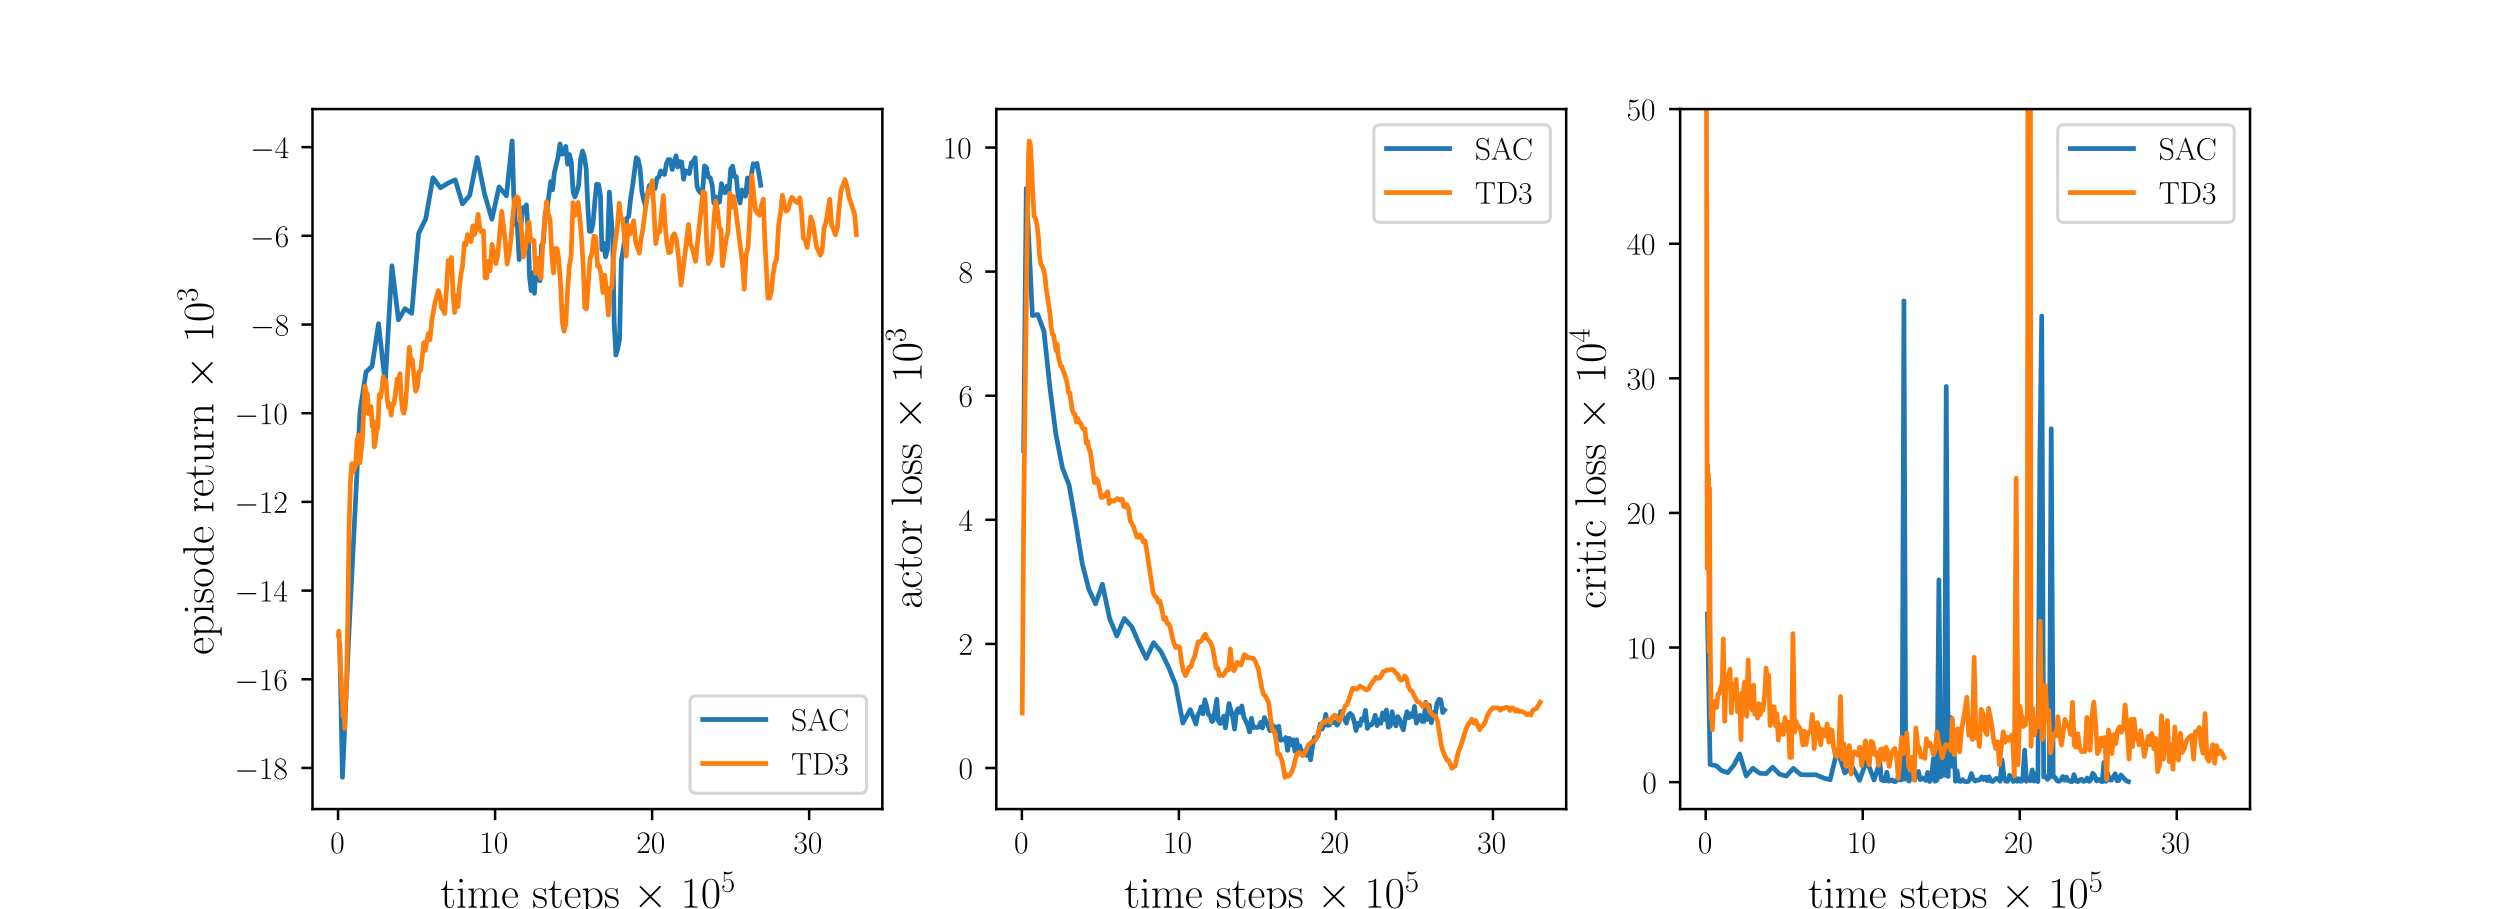 <?xml version="1.0" encoding="utf-8" standalone="no"?>
<!DOCTYPE svg PUBLIC "-//W3C//DTD SVG 1.1//EN"
  "http://www.w3.org/Graphics/SVG/1.1/DTD/svg11.dtd">
<!-- Created with matplotlib (http://matplotlib.org/) -->
<svg height="288pt" version="1.1" viewBox="0 0 792 288" width="792pt" xmlns="http://www.w3.org/2000/svg" xmlns:xlink="http://www.w3.org/1999/xlink">
 <defs>
  <style type="text/css">
*{stroke-linecap:butt;stroke-linejoin:round;}
  </style>
 </defs>
 <g id="figure_1">
  <g id="patch_1">
   <path d="M 0 288 
L 792 288 
L 792 0 
L 0 0 
z
" style="fill:#ffffff;"/>
  </g>
  <g id="axes_1">
   <g id="patch_2">
    <path d="M 99 256.32 
L 279.529 256.32 
L 279.529 34.56 
L 99 34.56 
z
" style="fill:#ffffff;"/>
   </g>
   <g id="matplotlib.axis_1">
    <g id="xtick_1">
     <g id="line2d_1">
      <defs>
       <path d="M 0 0 
L 0 3.5 
" id="m7256e7bba0" style="stroke:#000000;stroke-width:0.8;"/>
      </defs>
      <g>
       <use style="stroke:#000000;stroke-width:0.8;" x="107.096" xlink:href="#m7256e7bba0" y="256.32"/>
      </g>
     </g>
     <g id="text_1">
      <!-- $0$ -->
      <defs>
       <path d="M 42 31.641 
C 42 37.75 41.906 48.125 37.703 56.109 
C 34 63.109 28.094 65.594 22.906 65.594 
C 18.094 65.594 12 63.406 8.203 56.203 
C 4.203 48.719 3.797 39.438 3.797 31.641 
C 3.797 25.953 3.906 17.281 7 9.672 
C 11.297 -0.609 19 -2 22.906 -2 
C 27.5 -2 34.5 -0.109 38.594 9.375 
C 41.594 16.281 42 24.359 42 31.641 
z
M 22.906 -0.406 
C 16.5 -0.406 12.703 5.078 11.297 12.688 
C 10.203 18.562 10.203 27.156 10.203 32.75 
C 10.203 40.438 10.203 46.828 11.5 52.922 
C 13.406 61.391 19 64 22.906 64 
C 27 64 32.297 61.297 34.203 53.125 
C 35.5 47.438 35.594 40.734 35.594 32.75 
C 35.594 26.25 35.594 18.266 34.406 12.375 
C 32.297 1.484 26.406 -0.406 22.906 -0.406 
z
" id="CMR17-48"/>
      </defs>
      <g transform="translate(104.605 270.238)scale(0.1 -0.1)">
       <use transform="scale(0.996)" xlink:href="#CMR17-48"/>
      </g>
     </g>
    </g>
    <g id="xtick_2">
     <g id="line2d_2">
      <g>
       <use style="stroke:#000000;stroke-width:0.8;" x="156.841" xlink:href="#m7256e7bba0" y="256.32"/>
      </g>
     </g>
     <g id="text_2">
      <!-- $10$ -->
      <defs>
       <path d="M 26.594 63.406 
C 26.594 65.5 26.5 65.5 25.094 65.5 
C 21.203 61.188 15.297 59.797 9.703 59.797 
C 9.406 59.797 8.906 59.797 8.797 59.5 
C 8.703 59.297 8.703 59.094 8.703 57 
C 11.797 57 17 57.594 21 59.984 
L 21 7.203 
C 21 3.688 20.797 2.5 12.203 2.5 
L 9.203 2.5 
L 9.203 0 
C 14 0 19 0 23.797 0 
C 28.594 0 33.594 0 38.406 0 
L 38.406 2.5 
L 35.406 2.5 
C 26.797 2.5 26.594 3.594 26.594 7.156 
z
" id="CMR17-49"/>
      </defs>
      <g transform="translate(151.86 270.238)scale(0.1 -0.1)">
       <use transform="scale(0.996)" xlink:href="#CMR17-49"/>
       <use transform="translate(45.69 0)scale(0.996)" xlink:href="#CMR17-48"/>
      </g>
     </g>
    </g>
    <g id="xtick_3">
     <g id="line2d_3">
      <g>
       <use style="stroke:#000000;stroke-width:0.8;" x="206.587" xlink:href="#m7256e7bba0" y="256.32"/>
      </g>
     </g>
     <g id="text_3">
      <!-- $20$ -->
      <defs>
       <path d="M 41.703 15.453 
L 39.906 15.453 
C 38.906 8.375 38.094 7.172 37.703 6.562 
C 37.203 5.766 30 5.766 28.594 5.766 
L 9.406 5.766 
C 13 9.672 20 16.75 28.5 24.953 
C 34.594 30.734 41.703 37.531 41.703 47.422 
C 41.703 59.219 32.297 66 21.797 66 
C 10.797 66 4.094 56.312 4.094 47.344 
C 4.094 43.438 7 42.938 8.203 42.938 
C 9.203 42.938 12.203 43.547 12.203 47.031 
C 12.203 50.109 9.594 51 8.203 51 
C 7.594 51 7 50.906 6.594 50.703 
C 8.5 59.219 14.297 63.406 20.406 63.406 
C 29.094 63.406 34.797 56.516 34.797 47.422 
C 34.797 38.734 29.703 31.25 24 24.75 
L 4.094 2.281 
L 4.094 0 
L 39.297 0 
z
" id="CMR17-50"/>
      </defs>
      <g transform="translate(201.606 270.238)scale(0.1 -0.1)">
       <use transform="scale(0.996)" xlink:href="#CMR17-50"/>
       <use transform="translate(45.69 0)scale(0.996)" xlink:href="#CMR17-48"/>
      </g>
     </g>
    </g>
    <g id="xtick_4">
     <g id="line2d_4">
      <g>
       <use style="stroke:#000000;stroke-width:0.8;" x="256.333" xlink:href="#m7256e7bba0" y="256.32"/>
      </g>
     </g>
     <g id="text_4">
      <!-- $30$ -->
      <defs>
       <path d="M 22.094 33.703 
C 31 33.703 34.906 25.969 34.906 17.031 
C 34.906 5 28.5 0.391 22.703 0.391 
C 17.406 0.391 8.797 3.031 6.094 10.828 
C 6.594 10.625 7.094 10.625 7.594 10.625 
C 10 10.625 11.797 12.219 11.797 14.812 
C 11.797 17.703 9.594 19 7.594 19 
C 5.906 19 3.297 18.203 3.297 14.469 
C 3.297 5.234 12.297 -2 22.906 -2 
C 34 -2 42.5 6.719 42.5 16.953 
C 42.5 26.672 34.5 33.703 25 34.797 
C 32.594 36.375 39.906 43.062 39.906 52.016 
C 39.906 59.688 32 65.297 23 65.297 
C 13.906 65.297 5.906 59.828 5.906 52.016 
C 5.906 48.594 8.5 48 9.797 48 
C 11.906 48 13.703 49.297 13.703 51.891 
C 13.703 54.469 11.906 55.766 9.797 55.766 
C 9.406 55.766 8.906 55.766 8.5 55.578 
C 11.406 61.859 19.297 63 22.797 63 
C 26.297 63 32.906 61.328 32.906 51.875 
C 32.906 49.109 32.5 44.188 29.094 39.844 
C 26.094 36 22.703 36 19.406 35.688 
C 18.906 35.688 16.594 35.453 16.203 35.453 
C 15.5 35.359 15.094 35.266 15.094 34.5 
C 15.094 33.797 15.203 33.703 17.203 33.703 
z
" id="CMR17-51"/>
      </defs>
      <g transform="translate(251.351 270.238)scale(0.1 -0.1)">
       <use transform="scale(0.996)" xlink:href="#CMR17-51"/>
       <use transform="translate(45.69 0)scale(0.996)" xlink:href="#CMR17-48"/>
      </g>
     </g>
    </g>
    <g id="text_5">
     <!-- time steps $\times\ 10^5$ -->
     <defs>
      <path d="M 15.094 40 
L 29.094 40 
L 29.094 42.578 
L 15.094 42.578 
L 15.094 61 
L 13.297 61 
C 13.094 50.703 9.594 41.688 1.094 41.688 
L 1.094 40 
L 9.797 40 
L 9.797 12.047 
C 9.797 10.156 9.797 -1 21.406 -1 
C 27.297 -1 30.703 4.781 30.703 12.141 
L 30.703 17.812 
L 28.906 17.812 
L 28.906 12.234 
C 28.906 5.375 26.203 0.797 22 0.797 
C 19.094 0.797 15.094 2.781 15.094 11.844 
z
" id="CMR17-116"/>
      <path d="M 15.5 61.078 
C 15.5 63.266 13.703 65.156 11.406 65.156 
C 9.203 65.156 7.297 63.375 7.297 61.078 
C 7.297 58.891 9.094 57 11.406 57 
C 13.594 57 15.5 58.797 15.5 61.078 
z
M 3.797 42.281 
L 3.797 39.703 
C 9.406 39.703 10.203 39.094 10.203 34.328 
L 10.203 6.672 
C 10.203 2.875 9.797 2.391 3.406 2.391 
L 3.406 -0.203 
C 5.797 0 10.094 0 12.594 0 
C 15 0 19.094 0 21.406 -0.203 
L 21.406 2.391 
C 15.5 2.391 15.297 2.984 15.297 6.562 
L 15.297 43.375 
z
" id="CMR17-105"/>
      <path d="M 67.594 30.203 
C 67.594 35.188 66.703 43.594 54.797 43.594 
C 48 43.594 43.297 39 41.5 33.609 
L 41.406 33.609 
C 40.203 41.812 34.297 43.594 28.703 43.594 
C 20.797 43.594 16.703 37.5 15.203 33.5 
L 15.094 33.5 
L 15.094 43.594 
L 3.297 42.5 
L 3.297 39.906 
C 9.203 39.906 10.094 39.297 10.094 34.5 
L 10.094 6.688 
C 10.094 2.875 9.703 2.391 3.297 2.391 
L 3.297 -0.203 
C 5.703 0 10.094 0 12.703 0 
C 15.297 0 19.797 0 22.203 -0.203 
L 22.203 2.391 
C 15.797 2.391 15.406 2.781 15.406 6.688 
L 15.406 25.906 
C 15.406 35.109 21 42 28 42 
C 35.406 42 36.203 35.406 36.203 30.594 
L 36.203 6.688 
C 36.203 2.875 35.797 2.391 29.406 2.391 
L 29.406 -0.203 
C 31.797 0 36.203 0 38.797 0 
C 41.406 0 45.906 0 48.297 -0.203 
L 48.297 2.391 
C 41.906 2.391 41.5 2.781 41.5 6.688 
L 41.5 25.906 
C 41.5 35.109 47.094 42 54.094 42 
C 61.5 42 62.297 35.406 62.297 30.594 
L 62.297 6.688 
C 62.297 2.875 61.906 2.391 55.5 2.391 
L 55.5 -0.203 
C 57.906 0 62.297 0 64.906 0 
C 67.5 0 72 0 74.406 -0.203 
L 74.406 2.391 
C 68 2.391 67.594 2.781 67.594 6.688 
z
" id="CMR17-109"/>
      <path d="M 38.094 23 
C 38.5 23.406 38.5 23.609 38.5 24.625 
C 38.5 34.969 33.094 44 21.703 44 
C 11.094 44 2.703 33.891 2.703 21.609 
C 2.703 8.609 12.203 -1 22.797 -1 
C 34 -1 38.406 9.484 38.406 11.562 
C 38.406 12.25 37.797 12.25 37.594 12.25 
C 36.906 12.25 36.797 12.047 36.406 10.875 
C 34.203 4.141 28.703 0.797 23.5 0.797 
C 19.203 0.797 14.906 3.172 12.203 7.5 
C 9.094 12.547 9.094 18.375 9.094 23 
z
M 9.203 24.5 
C 9.906 39.141 17.594 42.406 21.594 42.406 
C 28.406 42.406 33 35.891 33.094 24.5 
z
" id="CMR17-101"/>
      <path d="M 30.906 42.141 
C 30.906 43.953 30.797 44.047 30.203 44.047 
C 29.797 44.047 29.703 43.953 28.5 42.453 
C 28.203 42.047 27.297 41.031 27 40.641 
C 23.797 44.047 19.297 44.047 17.594 44.047 
C 6.5 44.047 2.5 38.234 2.5 32.438 
C 2.5 23.406 12.703 21.328 15.594 20.703 
C 21.906 19.422 24.094 19.016 26.203 17.203 
C 27.5 16.016 29.703 13.812 29.703 10.219 
C 29.703 6 27.297 0.594 18.094 0.594 
C 9.406 0.594 6.297 7.188 4.5 15.953 
C 4.203 17.344 4.203 17.453 3.406 17.453 
C 2.594 17.453 2.5 17.344 2.5 15.359 
L 2.5 0.984 
C 2.5 -0.797 2.594 -0.906 3.203 -0.906 
C 3.703 -0.906 3.797 -0.797 4.297 0 
C 4.906 0.891 6.406 3.297 7 4.312 
C 9 1.609 12.5 -1 18.094 -1 
C 28 -1 33.297 4.422 33.297 12.25 
C 33.297 17.375 30.594 20.078 29.297 21.281 
C 26.297 24.391 22.797 25.094 18.594 25.891 
C 13.094 27.109 6.094 28.516 6.094 34.641 
C 6.094 37.234 7.5 42.766 17.594 42.766 
C 28.297 42.766 28.906 32.719 29.094 29.5 
C 29.203 29 29.703 28.891 30 28.891 
C 30.906 28.891 30.906 29.203 30.906 30.906 
z
" id="CMR17-115"/>
      <path d="M 22 -16.609 
C 15.594 -16.609 15.203 -16.203 15.203 -12.328 
L 15.203 6.281 
C 18.094 2.094 22.297 -0.594 27.594 -0.594 
C 37.594 -0.594 47.703 8.172 47.703 21.688 
C 47.703 34.234 39 43.781 28.703 43.781 
C 22.703 43.781 17.797 40.5 15 36.531 
L 15 43.781 
L 3.094 42.688 
L 3.094 40.109 
C 9 40.109 9.906 39.5 9.906 34.734 
L 9.906 -12.328 
C 9.906 -16.109 9.5 -16.609 3.094 -16.609 
L 3.094 -19.188 
C 5.5 -19 9.906 -19 12.5 -19 
C 15.094 -19 19.594 -19 22 -19.188 
z
M 15.203 31.438 
C 15.203 32.844 15.203 34.922 19.094 38.609 
C 19.594 39.016 23 42 28 42 
C 35.297 42 41.297 32.938 41.297 21.594 
C 41.297 10.25 34.906 1 27 1 
C 23.406 1 19.5 2.688 16.5 7.375 
C 15.203 9.562 15.203 10.156 15.203 11.75 
z
" id="CMR17-112"/>
      <path d="M 38.906 27.891 
L 18.906 47.797 
C 17.703 49 17.5 49.188 16.703 49.188 
C 15.703 49.188 14.703 48.297 14.703 47.188 
C 14.703 46.5 14.906 46.297 16 45.188 
L 36 25.094 
L 16 5 
C 14.906 3.891 14.703 3.688 14.703 3 
C 14.703 1.891 15.703 1 16.703 1 
C 17.5 1 17.703 1.188 18.906 2.391 
L 38.797 22.297 
L 59.5 1.594 
C 59.703 1.5 60.406 1 61 1 
C 62.203 1 63 1.891 63 3 
C 63 3.188 63 3.594 62.703 4.094 
C 62.594 4.297 46.703 20 41.703 25.094 
L 60 43.391 
C 60.5 44 62 45.297 62.5 45.891 
C 62.594 46.094 63 46.5 63 47.188 
C 63 48.297 62.203 49.188 61 49.188 
C 60.203 49.188 59.797 48.797 58.703 47.688 
z
" id="CMSY10-2"/>
      <path d="M 11.406 57.688 
C 12.406 57.281 16.5 56 20.703 56 
C 30 56 35.094 61.109 38 64.062 
C 38 64.953 38 65.5 37.406 65.5 
C 37.297 65.5 37.094 65.5 36.297 65.047 
C 32.797 63.406 28.703 62.078 23.703 62.078 
C 20.703 62.078 16.203 62.484 11.297 64.672 
C 10.203 65.172 10 65.172 9.906 65.172 
C 9.406 65.172 9.297 65.062 9.297 63.078 
L 9.297 34.422 
C 9.297 32.641 9.297 32.141 10.297 32.141 
C 10.797 32.141 11 32.344 11.5 33.031 
C 14.703 37.516 19.094 39.406 24.094 39.406 
C 27.594 39.406 35.094 37.219 35.094 20.141 
C 35.094 16.953 35.094 11.172 32.094 6.578 
C 29.594 2.484 25.703 0.391 21.406 0.391 
C 14.797 0.391 8.094 5 6.297 12.719 
C 6.703 12.609 7.5 12.422 7.906 12.422 
C 9.203 12.422 11.703 13.125 11.703 16.219 
C 11.703 18.906 9.797 20 7.906 20 
C 5.594 20 4.094 18.594 4.094 15.797 
C 4.094 7.094 11 -2 21.594 -2 
C 31.906 -2 41.703 6.875 41.703 19.75 
C 41.703 31.719 33.906 41 24.203 41 
C 19.094 41 14.797 39.109 11.406 35.531 
z
" id="CMR17-53"/>
     </defs>
     <g transform="translate(139.526 287.529)scale(0.14 -0.14)">
      <use transform="scale(0.996)" xlink:href="#CMR17-116"/>
      <use transform="translate(35.281 0)scale(0.996)" xlink:href="#CMR17-105"/>
      <use transform="translate(60.152 0)scale(0.996)" xlink:href="#CMR17-109"/>
      <use transform="translate(137.071 0)scale(0.996)" xlink:href="#CMR17-101"/>
      <use transform="translate(207.633 0)scale(0.996)" xlink:href="#CMR17-115"/>
      <use transform="translate(243.434 0)scale(0.996)" xlink:href="#CMR17-116"/>
      <use transform="translate(278.715 0)scale(0.996)" xlink:href="#CMR17-101"/>
      <use transform="translate(319.201 0)scale(0.996)" xlink:href="#CMR17-112"/>
      <use transform="translate(370.096 0)scale(0.996)" xlink:href="#CMR17-115"/>
      <use transform="translate(435.973 0)scale(0.996)" xlink:href="#CMSY10-2"/>
      <use transform="translate(543.537 0)scale(0.996)" xlink:href="#CMR17-49"/>
      <use transform="translate(589.227 0)scale(0.996)" xlink:href="#CMR17-48"/>
      <use transform="translate(634.918 36.154)scale(0.697)" xlink:href="#CMR17-53"/>
     </g>
    </g>
   </g>
   <g id="matplotlib.axis_2">
    <g id="ytick_1">
     <g id="line2d_5">
      <defs>
       <path d="M 0 0 
L -3.5 0 
" id="mb2570e6cde" style="stroke:#000000;stroke-width:0.8;"/>
      </defs>
      <g>
       <use style="stroke:#000000;stroke-width:0.8;" x="99" xlink:href="#mb2570e6cde" y="243.286"/>
      </g>
     </g>
     <g id="text_6">
      <!-- $-18$ -->
      <defs>
       <path d="M 65.906 23 
C 67.594 23 69.406 23 69.406 25 
C 69.406 27 67.594 27 65.906 27 
L 11.797 27 
C 10.094 27 8.297 27 8.297 25 
C 8.297 23 10.094 23 11.797 23 
z
" id="CMSY10-0"/>
       <path d="M 27.203 35.375 
C 33.5 38.547 39.906 43.328 39.906 50.984 
C 39.906 60.016 31.094 65.297 23 65.297 
C 13.906 65.297 5.906 58.734 5.906 49.688 
C 5.906 47.203 6.5 42.922 10.406 39.141 
C 11.406 38.156 15.594 35.172 18.297 33.281 
C 13.797 30.984 3.297 25.531 3.297 14.594 
C 3.297 4.359 13.094 -2 22.797 -2 
C 33.5 -2 42.5 5.656 42.5 15.781 
C 42.5 24.844 36.406 29.016 32.406 31.703 
z
M 14.094 44.094 
C 13.297 44.594 9.297 47.672 9.297 52.359 
C 9.297 58.422 15.594 63 22.797 63 
C 30.703 63 36.5 57.438 36.5 50.969 
C 36.5 41.703 26.094 36.422 25.594 36.422 
C 25.5 36.422 25.406 36.422 24.594 37.031 
z
M 32.5 23.734 
C 34 22.641 38.797 19.375 38.797 13.297 
C 38.797 5.953 31.406 0.391 23 0.391 
C 13.906 0.391 7 6.844 7 14.688 
C 7 22.547 13.094 29.094 20 32.188 
z
" id="CMR17-56"/>
      </defs>
      <g transform="translate(74.289 246.745)scale(0.1 -0.1)">
       <use transform="scale(0.996)" xlink:href="#CMSY10-0"/>
       <use transform="translate(77.487 0)scale(0.996)" xlink:href="#CMR17-49"/>
       <use transform="translate(123.178 0)scale(0.996)" xlink:href="#CMR17-56"/>
      </g>
     </g>
    </g>
    <g id="ytick_2">
     <g id="line2d_6">
      <g>
       <use style="stroke:#000000;stroke-width:0.8;" x="99" xlink:href="#mb2570e6cde" y="215.19"/>
      </g>
     </g>
     <g id="text_7">
      <!-- $-16$ -->
      <defs>
       <path d="M 10.594 34 
C 10.594 57.656 21.797 63 28.297 63 
C 30.406 63 35.5 62.641 37.5 59 
C 35.906 59 32.906 59 32.906 55.516 
C 32.906 52.828 35.094 51.922 36.5 51.922 
C 37.406 51.922 40.094 52.312 40.094 55.625 
C 40.094 61.781 35.094 65.297 28.203 65.297 
C 16.297 65.297 3.797 52.969 3.797 31 
C 3.797 3.953 15.094 -2 23.094 -2 
C 32.797 -2 42 6.672 42 20.047 
C 42 32.516 33.906 41.594 23.703 41.594 
C 17.594 41.594 13.094 37.609 10.594 30.625 
z
M 23.094 0.391 
C 10.797 0.391 10.797 18.75 10.797 22.438 
C 10.797 29.625 14.203 40 23.5 40 
C 25.203 40 30.094 40 33.406 33.125 
C 35.203 29.219 35.203 25.141 35.203 20.141 
C 35.203 14.75 35.203 10.781 33.094 6.781 
C 30.906 2.672 27.703 0.391 23.094 0.391 
z
" id="CMR17-54"/>
      </defs>
      <g transform="translate(74.289 218.649)scale(0.1 -0.1)">
       <use transform="scale(0.996)" xlink:href="#CMSY10-0"/>
       <use transform="translate(77.487 0)scale(0.996)" xlink:href="#CMR17-49"/>
       <use transform="translate(123.178 0)scale(0.996)" xlink:href="#CMR17-54"/>
      </g>
     </g>
    </g>
    <g id="ytick_3">
     <g id="line2d_7">
      <g>
       <use style="stroke:#000000;stroke-width:0.8;" x="99" xlink:href="#mb2570e6cde" y="187.094"/>
      </g>
     </g>
     <g id="text_8">
      <!-- $-14$ -->
      <defs>
       <path d="M 33.594 64.406 
C 33.594 66.5 33.5 66.5 31.703 66.5 
L 2 19.594 
L 2 17 
L 27.797 17 
L 27.797 7.141 
C 27.797 3.5 27.594 2.5 20.594 2.5 
L 18.703 2.5 
L 18.703 0 
C 21.906 0 27.297 0 30.703 0 
C 34.094 0 39.5 0 42.703 0 
L 42.703 2.5 
L 40.797 2.5 
C 33.797 2.5 33.594 3.5 33.594 7.141 
L 33.594 17 
L 43.797 17 
L 43.797 19.594 
L 33.594 19.594 
z
M 28.094 57.859 
L 28.094 19.594 
L 4 19.594 
z
" id="CMR17-52"/>
      </defs>
      <g transform="translate(74.289 190.553)scale(0.1 -0.1)">
       <use transform="scale(0.996)" xlink:href="#CMSY10-0"/>
       <use transform="translate(77.487 0)scale(0.996)" xlink:href="#CMR17-49"/>
       <use transform="translate(123.178 0)scale(0.996)" xlink:href="#CMR17-52"/>
      </g>
     </g>
    </g>
    <g id="ytick_4">
     <g id="line2d_8">
      <g>
       <use style="stroke:#000000;stroke-width:0.8;" x="99" xlink:href="#mb2570e6cde" y="158.997"/>
      </g>
     </g>
     <g id="text_9">
      <!-- $-12$ -->
      <g transform="translate(74.289 162.457)scale(0.1 -0.1)">
       <use transform="scale(0.996)" xlink:href="#CMSY10-0"/>
       <use transform="translate(77.487 0)scale(0.996)" xlink:href="#CMR17-49"/>
       <use transform="translate(123.178 0)scale(0.996)" xlink:href="#CMR17-50"/>
      </g>
     </g>
    </g>
    <g id="ytick_5">
     <g id="line2d_9">
      <g>
       <use style="stroke:#000000;stroke-width:0.8;" x="99" xlink:href="#mb2570e6cde" y="130.901"/>
      </g>
     </g>
     <g id="text_10">
      <!-- $-10$ -->
      <g transform="translate(74.289 134.36)scale(0.1 -0.1)">
       <use transform="scale(0.996)" xlink:href="#CMSY10-0"/>
       <use transform="translate(77.487 0)scale(0.996)" xlink:href="#CMR17-49"/>
       <use transform="translate(123.178 0)scale(0.996)" xlink:href="#CMR17-48"/>
      </g>
     </g>
    </g>
    <g id="ytick_6">
     <g id="line2d_10">
      <g>
       <use style="stroke:#000000;stroke-width:0.8;" x="99" xlink:href="#mb2570e6cde" y="102.805"/>
      </g>
     </g>
     <g id="text_11">
      <!-- $-8$ -->
      <g transform="translate(79.27 106.264)scale(0.1 -0.1)">
       <use transform="scale(0.996)" xlink:href="#CMSY10-0"/>
       <use transform="translate(77.487 0)scale(0.996)" xlink:href="#CMR17-56"/>
      </g>
     </g>
    </g>
    <g id="ytick_7">
     <g id="line2d_11">
      <g>
       <use style="stroke:#000000;stroke-width:0.8;" x="99" xlink:href="#mb2570e6cde" y="74.708"/>
      </g>
     </g>
     <g id="text_12">
      <!-- $-6$ -->
      <g transform="translate(79.27 78.168)scale(0.1 -0.1)">
       <use transform="scale(0.996)" xlink:href="#CMSY10-0"/>
       <use transform="translate(77.487 0)scale(0.996)" xlink:href="#CMR17-54"/>
      </g>
     </g>
    </g>
    <g id="ytick_8">
     <g id="line2d_12">
      <g>
       <use style="stroke:#000000;stroke-width:0.8;" x="99" xlink:href="#mb2570e6cde" y="46.612"/>
      </g>
     </g>
     <g id="text_13">
      <!-- $-4$ -->
      <g transform="translate(79.27 50.071)scale(0.1 -0.1)">
       <use transform="scale(0.996)" xlink:href="#CMSY10-0"/>
       <use transform="translate(77.487 0)scale(0.996)" xlink:href="#CMR17-52"/>
      </g>
     </g>
    </g>
    <g id="text_14">
     <!-- episode return $\times\ 10^3$ -->
     <defs>
      <path d="M 43.094 21.188 
C 43.094 34 33.797 44 22.906 44 
C 12 44 2.703 34 2.703 21.188 
C 2.703 8.609 12 -1 22.906 -1 
C 33.797 -1 43.094 8.609 43.094 21.188 
z
M 22.906 0.797 
C 18.203 0.797 14.203 3.594 11.906 7.5 
C 9.406 11.984 9.094 17.594 9.094 22 
C 9.094 26.203 9.297 31.406 11.906 35.906 
C 13.906 39.203 17.797 42.406 22.906 42.406 
C 27.406 42.406 31.203 39.906 33.594 36.406 
C 36.703 31.703 36.703 25.109 36.703 22 
C 36.703 18.094 36.5 12.109 33.797 7.297 
C 31 2.703 26.703 0.797 22.906 0.797 
z
" id="CMR17-111"/>
      <path d="M 29.203 67.594 
L 29.203 65 
C 35.094 65 36 64.406 36 59.688 
L 36 36.641 
C 35.594 37.141 31.5 43.594 23.406 43.594 
C 13.203 43.594 3.297 34.5 3.297 21.312 
C 3.297 8.203 12.594 -1 22.406 -1 
C 30.906 -1 35.297 5.266 35.797 5.938 
L 35.797 -0.984 
L 47.906 -0.984 
L 47.906 2 
C 42 2 41.094 2.594 41.094 7.391 
L 41.094 68.688 
z
M 35.797 11.797 
C 35.797 8.797 34 6.094 31.703 4.094 
C 28.297 1.094 24.906 0.594 23 0.594 
C 20.094 0.594 9.703 2.094 9.703 21.188 
C 9.703 40.812 21.297 42 23.906 42 
C 28.5 42 32.203 39.406 34.5 35.797 
C 35.797 33.703 35.797 33.406 35.797 31.609 
z
" id="CMR17-100"/>
      <path d="M 15 23.391 
C 15 33 19.094 42 26.594 42 
C 27.297 42 28 41.906 28.703 41.594 
C 28.703 41.594 26.5 40.891 26.5 38.312 
C 26.5 35.906 28.406 34.906 29.906 34.906 
C 31.094 34.906 33.297 35.609 33.297 38.406 
C 33.297 41.609 30.094 43.594 26.703 43.594 
C 19.094 43.594 15.797 36.203 14.797 32.703 
L 14.703 32.703 
L 14.703 43.594 
L 3.094 42.5 
L 3.094 39.906 
C 9 39.906 9.906 39.297 9.906 34.5 
L 9.906 6.688 
C 9.906 2.875 9.5 2.391 3.094 2.391 
L 3.094 -0.203 
C 5.5 0 10.094 0 12.703 0 
C 15.594 0 20.703 0 23.406 -0.203 
L 23.406 2.391 
C 16.203 2.391 15 2.391 15 6.875 
z
" id="CMR17-114"/>
      <path d="M 29.406 42.078 
L 29.406 39.5 
C 35.297 39.5 36.203 38.891 36.203 34.156 
L 36.203 16.125 
C 36.203 7.812 31.703 0.594 24.297 0.594 
C 16.094 0.594 15.406 5.438 15.406 10.594 
L 15.406 43.172 
L 3.297 42.078 
L 3.297 39.5 
C 7.297 39.5 10 39.5 10.094 35.531 
L 10.094 16.531 
C 10.094 9.891 10.094 5.641 12.703 2.859 
C 14 1.578 16.5 -1 23.703 -1 
C 32.203 -1 35.5 5.891 36.297 7.906 
L 36.406 7.906 
L 36.406 -0.984 
L 48.297 -0.984 
L 48.297 2 
C 42.406 2 41.5 2.594 41.5 7.391 
L 41.5 43.172 
z
" id="CMR17-117"/>
      <path d="M 41.5 30.203 
C 41.5 35.297 40.5 43.594 28.703 43.594 
C 20.797 43.594 16.703 37.5 15.203 33.5 
L 15.094 33.5 
L 15.094 43.594 
L 3.297 42.5 
L 3.297 39.906 
C 9.203 39.906 10.094 39.297 10.094 34.5 
L 10.094 6.688 
C 10.094 2.875 9.703 2.391 3.297 2.391 
L 3.297 -0.203 
C 5.703 0 10.094 0 12.703 0 
C 15.297 0 19.797 0 22.203 -0.203 
L 22.203 2.391 
C 15.797 2.391 15.406 2.781 15.406 6.688 
L 15.406 25.906 
C 15.406 35.109 21 42 28 42 
C 35.406 42 36.203 35.406 36.203 30.594 
L 36.203 6.688 
C 36.203 2.875 35.797 2.391 29.406 2.391 
L 29.406 -0.203 
C 31.797 0 36.203 0 38.797 0 
C 41.406 0 45.906 0 48.297 -0.203 
L 48.297 2.391 
C 41.906 2.391 41.5 2.781 41.5 6.688 
z
" id="CMR17-110"/>
     </defs>
     <g transform="translate(67.577 207.47)rotate(-90)scale(0.14 -0.14)">
      <use transform="scale(0.996)" xlink:href="#CMR17-101"/>
      <use transform="translate(40.486 0)scale(0.996)" xlink:href="#CMR17-112"/>
      <use transform="translate(91.381 0)scale(0.996)" xlink:href="#CMR17-105"/>
      <use transform="translate(116.252 0)scale(0.996)" xlink:href="#CMR17-115"/>
      <use transform="translate(152.053 0)scale(0.996)" xlink:href="#CMR17-111"/>
      <use transform="translate(200.346 0)scale(0.996)" xlink:href="#CMR17-100"/>
      <use transform="translate(251.242 0)scale(0.996)" xlink:href="#CMR17-101"/>
      <use transform="translate(321.803 0)scale(0.996)" xlink:href="#CMR17-114"/>
      <use transform="translate(357.084 0)scale(0.996)" xlink:href="#CMR17-101"/>
      <use transform="translate(397.57 0)scale(0.996)" xlink:href="#CMR17-116"/>
      <use transform="translate(432.851 0)scale(0.996)" xlink:href="#CMR17-117"/>
      <use transform="translate(483.746 0)scale(0.996)" xlink:href="#CMR17-114"/>
      <use transform="translate(519.027 0)scale(0.996)" xlink:href="#CMR17-110"/>
      <use transform="translate(599.998 0)scale(0.996)" xlink:href="#CMSY10-2"/>
      <use transform="translate(707.561 0)scale(0.996)" xlink:href="#CMR17-49"/>
      <use transform="translate(753.252 0)scale(0.996)" xlink:href="#CMR17-48"/>
      <use transform="translate(798.942 36.154)scale(0.697)" xlink:href="#CMR17-51"/>
     </g>
    </g>
   </g>
   <g id="line2d_13">
    <path clip-path="url(#p5b0d82f640)" d="M 107.651 204.436 
L 108.491 246.24 
L 110.435 202.529 
L 114.07 130.178 
L 115.966 117.831 
L 117.856 116.048 
L 119.918 102.569 
L 122.041 121.381 
L 124.162 84.19 
L 126.224 101.316 
L 128.305 97.784 
L 130.428 99.253 
L 132.615 73.97 
L 134.872 69.286 
L 137.169 56.307 
L 139.535 59.493 
L 141.909 58.027 
L 144.212 56.964 
L 146.504 64.6 
L 148.8 61.918 
L 151.18 49.912 
L 153.507 61.49 
L 155.826 69.433 
L 158.105 59.191 
L 160.428 62.027 
L 162.254 44.64 
L 162.743 61.549 
L 163.312 71.015 
L 163.881 71.109 
L 164.471 82.243 
L 165.055 71.157 
L 165.623 65.766 
L 166.229 66.278 
L 166.756 64.898 
L 167.28 72.393 
L 167.755 87.864 
L 168.273 92.1 
L 168.85 86.385 
L 169.325 92.918 
L 169.891 83.178 
L 170.458 82.102 
L 171.04 88.96 
L 171.563 77.657 
L 172.134 76.894 
L 172.733 67.356 
L 173.282 66.238 
L 174.476 57.516 
L 175.06 60.129 
L 175.612 54.712 
L 176.785 49.772 
L 177.406 45.601 
L 178.017 48.819 
L 178.631 48.639 
L 179.23 46.377 
L 179.814 52.003 
L 180.415 48.959 
L 180.974 51.385 
L 181.559 60.819 
L 182.119 62.394 
L 182.74 60.78 
L 183.298 58.643 
L 183.911 50.651 
L 184.533 47.859 
L 185.12 49.705 
L 185.693 53.448 
L 186.212 65.319 
L 186.714 73.235 
L 187.264 73.302 
L 187.863 70.896 
L 188.471 63.448 
L 189.025 58.349 
L 189.647 58.483 
L 190.225 61.976 
L 190.677 79.074 
L 191.279 77.023 
L 191.837 81.37 
L 192.448 78.953 
L 193.038 60.847 
L 194.103 75.339 
L 194.568 102.229 
L 195.109 112.505 
L 195.697 110.447 
L 196.261 107.598 
L 196.833 82.624 
L 197.993 75.617 
L 198.557 69.206 
L 199.175 68.545 
L 199.762 63.088 
L 200.36 59.164 
L 201.579 49.943 
L 202.153 50.483 
L 202.764 53.319 
L 203.352 60.637 
L 203.949 63.452 
L 204.524 65.394 
L 205.113 61.614 
L 205.729 58.76 
L 206.316 61.08 
L 206.924 58.658 
L 207.523 59.718 
L 208.122 56.458 
L 208.708 56.089 
L 209.314 54.159 
L 209.912 55.036 
L 210.534 55.266 
L 211.108 51.891 
L 211.736 50.506 
L 212.333 50.644 
L 212.95 53.68 
L 214.155 49.368 
L 214.722 52.917 
L 215.34 51.165 
L 215.961 51.351 
L 216.556 56.771 
L 217.171 54.091 
L 217.769 54.317 
L 218.387 55.021 
L 219.009 51.616 
L 219.61 51.123 
L 220.226 49.973 
L 220.809 59.004 
L 221.359 60.392 
L 221.956 61.112 
L 222.57 60.948 
L 223.168 52.557 
L 223.781 53.039 
L 224.388 56.104 
L 225.003 56.34 
L 225.602 58.511 
L 226.147 64.296 
L 226.753 62.362 
L 227.354 64.335 
L 227.937 63.967 
L 228.553 58.162 
L 229.113 60.815 
L 229.687 61.07 
L 230.307 58.963 
L 230.914 60.98 
L 231.49 53.486 
L 232.087 52.635 
L 232.691 55.962 
L 233.26 55.971 
L 233.828 62.015 
L 234.44 64.31 
L 235.037 60.22 
L 235.62 61.724 
L 236.162 62.145 
L 236.805 56.383 
L 237.427 60.951 
L 237.995 55.666 
L 238.616 51.887 
L 239.238 52.545 
L 239.805 51.749 
L 240.413 54.916 
L 241.006 58.693 
L 241.006 58.693 
" style="fill:none;stroke:#1f77b4;stroke-linecap:square;stroke-width:1.5;"/>
   </g>
   <g id="line2d_14">
    <path clip-path="url(#p5b0d82f640)" d="M 107.206 201.245 
L 107.328 199.958 
L 107.441 200.785 
L 107.712 209.127 
L 107.995 214.247 
L 108.155 215.281 
L 108.313 220.994 
L 108.47 220.414 
L 108.646 226.914 
L 108.808 223.018 
L 108.991 221.608 
L 109.211 230.752 
L 109.413 223.512 
L 109.781 216.75 
L 110.151 197.823 
L 110.597 167.202 
L 110.982 153.25 
L 111.441 146.858 
L 111.84 149.474 
L 112.666 147.502 
L 113.119 139.572 
L 113.573 137.862 
L 114.009 146.606 
L 114.796 139.387 
L 115.62 122.337 
L 116.009 124.334 
L 116.396 124.823 
L 116.757 131.065 
L 117.151 131.073 
L 117.546 128.848 
L 117.908 135.027 
L 118.257 133.385 
L 118.567 141.56 
L 118.946 139.716 
L 119.362 135.784 
L 119.715 135.731 
L 120.136 124.972 
L 120.53 125.997 
L 120.976 123.537 
L 121.421 119.333 
L 121.842 122.314 
L 122.258 120.496 
L 122.636 126.022 
L 123.077 129.062 
L 123.523 127.879 
L 123.926 131.532 
L 124.325 128.288 
L 124.745 128.037 
L 125.256 125.118 
L 125.822 119.997 
L 126.23 119.937 
L 126.709 118.392 
L 127.062 125.458 
L 127.508 129.818 
L 127.922 130.894 
L 128.383 128.781 
L 128.8 123.629 
L 129.66 110.061 
L 130.098 114.03 
L 130.604 113.934 
L 131.664 123.924 
L 132.216 122.634 
L 132.722 117.787 
L 133.253 117.394 
L 134.264 108.543 
L 134.725 111.028 
L 135.254 107.746 
L 135.713 105.655 
L 136.221 107.645 
L 136.777 101.581 
L 137.861 95.607 
L 138.87 92.063 
L 139.396 93.552 
L 139.879 97.62 
L 140.341 98.065 
L 140.87 99.37 
L 141.448 91.642 
L 141.977 82.544 
L 142.442 84.462 
L 143.01 81.545 
L 143.535 93.008 
L 144.031 98.992 
L 144.587 93.66 
L 145.092 97.141 
L 145.559 90.65 
L 146.091 86.556 
L 146.555 84.178 
L 147.106 77.095 
L 147.568 77.658 
L 148.119 74.305 
L 148.695 74.901 
L 149.222 76.523 
L 149.799 71.551 
L 150.325 74.334 
L 150.876 72.099 
L 151.475 67.9 
L 152.073 72.912 
L 152.626 73.522 
L 153.155 73.069 
L 153.681 88.023 
L 154.172 88.069 
L 154.724 82.759 
L 155.259 85.737 
L 155.881 77.41 
L 156.479 79.958 
L 157.101 83.498 
L 157.699 80.722 
L 158.937 66.992 
L 160.081 76.582 
L 160.651 83.643 
L 161.273 80.379 
L 161.886 75.644 
L 162.46 68.561 
L 163.012 63.293 
L 163.633 62.27 
L 164.208 62.818 
L 165.225 73.38 
L 165.819 81.384 
L 166.397 79.056 
L 167.003 73.952 
L 167.584 70.422 
L 168.079 76.412 
L 168.64 75.967 
L 169.174 76.167 
L 169.694 86.582 
L 170.232 81.797 
L 170.819 86.986 
L 171.381 88.162 
L 171.978 76.747 
L 173.14 63.887 
L 173.694 67.839 
L 174.261 69.533 
L 174.761 79.699 
L 175.341 86.447 
L 175.949 78.711 
L 176.528 78.841 
L 177.001 82.14 
L 177.581 89.673 
L 178.131 101.984 
L 178.691 104.921 
L 179.213 102.886 
L 179.789 92.396 
L 180.337 84.649 
L 180.935 80.904 
L 181.524 64.198 
L 182.024 68.26 
L 182.555 67.582 
L 183.152 64.155 
L 183.691 69.182 
L 184.216 75.338 
L 184.788 84.63 
L 185.247 97.485 
L 185.78 97.847 
L 186.946 81.979 
L 187.544 80.12 
L 188.166 74.802 
L 188.763 75.166 
L 189.312 84.376 
L 189.841 84.212 
L 190.421 86.907 
L 190.981 92.631 
L 191.58 87.179 
L 192.135 91.972 
L 192.726 99.792 
L 193.277 91.321 
L 193.807 91.108 
L 194.383 81.11 
L 194.982 75.942 
L 195.603 71.865 
L 196.177 64.386 
L 196.717 69.106 
L 197.274 69.301 
L 198.385 81.08 
L 198.986 71.36 
L 199.567 74.152 
L 200.761 69.967 
L 201.359 76.577 
L 202.52 80.191 
L 203.118 75.481 
L 203.728 72.12 
L 204.876 63.105 
L 205.45 60.334 
L 206.059 59.868 
L 206.647 57.231 
L 207.737 77.158 
L 208.358 73.488 
L 208.98 73.506 
L 210.15 61.979 
L 210.703 71.201 
L 211.275 77.008 
L 211.871 80.063 
L 212.482 79.775 
L 213.051 74.849 
L 213.637 74.054 
L 214.205 75.638 
L 214.729 79.397 
L 215.773 90.271 
L 218.136 71.095 
L 218.686 77.169 
L 219.269 78.574 
L 219.813 80.483 
L 220.341 82.81 
L 222.702 60.753 
L 223.301 61.112 
L 223.848 76.263 
L 224.394 83.465 
L 224.986 82.435 
L 225.567 79.76 
L 226.148 69.94 
L 226.723 63.671 
L 227.298 66.451 
L 227.834 71.993 
L 228.383 72.653 
L 228.882 84.167 
L 230.06 75.756 
L 230.62 73.576 
L 231.21 61.207 
L 231.752 65.739 
L 232.373 62.234 
L 232.971 65.678 
L 235.263 83.78 
L 235.769 91.635 
L 236.387 80.599 
L 237.009 78.325 
L 238.205 55.635 
L 238.804 62.035 
L 239.375 66.696 
L 239.997 67.547 
L 240.604 68.163 
L 241.218 65.173 
L 241.807 63.092 
L 242.309 76.213 
L 243.282 94.437 
L 243.824 94.446 
L 244.384 92.199 
L 244.907 86.922 
L 245.502 83.39 
L 246.063 81.946 
L 246.672 71.25 
L 247.289 67.357 
L 247.863 61.871 
L 248.442 64.824 
L 249.04 66.89 
L 249.661 66.347 
L 250.26 64.04 
L 250.882 62.495 
L 252.125 63.891 
L 252.747 64.231 
L 253.369 62.693 
L 253.934 67.16 
L 254.513 75.53 
L 255.134 76.286 
L 255.698 78.412 
L 256.273 74.367 
L 256.871 68.735 
L 257.493 70.655 
L 258.679 78.128 
L 259.867 80.84 
L 260.459 79.44 
L 261.073 72.029 
L 261.654 70.619 
L 262.859 63.124 
L 263.461 71.463 
L 264.058 72.579 
L 264.656 74.373 
L 265.278 72.158 
L 265.9 65.216 
L 266.499 60.059 
L 267.715 56.892 
L 268.336 59.164 
L 268.958 62.455 
L 270.745 67.862 
L 271.324 74.345 
L 271.324 74.345 
" style="fill:none;stroke:#ff7f0e;stroke-linecap:square;stroke-width:1.5;"/>
   </g>
   <g id="patch_3">
    <path d="M 99 256.32 
L 99 34.56 
" style="fill:none;stroke:#000000;stroke-linecap:square;stroke-linejoin:miter;stroke-width:0.8;"/>
   </g>
   <g id="patch_4">
    <path d="M 279.529 256.32 
L 279.529 34.56 
" style="fill:none;stroke:#000000;stroke-linecap:square;stroke-linejoin:miter;stroke-width:0.8;"/>
   </g>
   <g id="patch_5">
    <path d="M 99 256.32 
L 279.529 256.32 
" style="fill:none;stroke:#000000;stroke-linecap:square;stroke-linejoin:miter;stroke-width:0.8;"/>
   </g>
   <g id="patch_6">
    <path d="M 99 34.56 
L 279.529 34.56 
" style="fill:none;stroke:#000000;stroke-linecap:square;stroke-linejoin:miter;stroke-width:0.8;"/>
   </g>
   <g id="legend_1">
    <g id="patch_7">
     <path d="M 220.604 251.32 
L 272.529 251.32 
Q 274.529 251.32 274.529 249.32 
L 274.529 222.446 
Q 274.529 220.446 272.529 220.446 
L 220.604 220.446 
Q 218.604 220.446 218.604 222.446 
L 218.604 249.32 
Q 218.604 251.32 220.604 251.32 
z
" style="fill:#ffffff;opacity:0.8;stroke:#cccccc;stroke-linejoin:miter;"/>
    </g>
    <g id="line2d_15">
     <path d="M 222.604 227.946 
L 242.604 227.946 
" style="fill:none;stroke:#1f77b4;stroke-linecap:square;stroke-width:1.5;"/>
    </g>
    <g id="line2d_16"/>
    <g id="text_15">
     <!-- SAC -->
     <defs>
      <path d="M 43.797 67.031 
C 43.797 68.812 43.703 68.922 43.094 68.922 
C 42.5 68.922 42.297 68.516 41.906 67.625 
L 38.906 61.047 
C 35.094 66.516 29.297 69 23 69 
C 12.797 69 4.594 60.953 4.594 50.828 
C 4.594 47.75 5.297 43.375 8.703 39.219 
C 12.406 34.656 15.906 33.859 23.906 31.766 
C 26.906 30.969 31.906 29.672 32.906 29.281 
C 38.594 26.906 41.594 20.953 41.594 15.391 
C 41.594 8.234 36.5 0.594 27.797 0.594 
C 17.094 0.594 7.094 6.547 6.406 20.484 
C 6.297 22.078 6.203 22.172 5.5 22.172 
C 4.703 22.172 4.594 22.078 4.594 20.078 
L 4.594 -0.016 
C 4.594 -1.797 4.703 -1.906 5.297 -1.906 
C 6 -1.906 6.203 -1.406 7.594 1.688 
C 7.703 1.984 7.703 2.188 9.594 5.953 
C 14.594 -0.609 23 -2 27.797 -2 
C 38.703 -2 46.406 7.047 46.406 17.562 
C 46.406 22.719 44.5 26.688 43.406 28.484 
C 39.203 34.844 34.703 36.031 29.906 37.219 
C 29.203 37.531 29 37.531 23.406 38.906 
C 18 40.297 15.703 41 13.203 43.688 
C 10.406 46.75 9.406 49.938 9.406 53.109 
C 9.406 59.562 14.594 66.609 23.094 66.609 
C 33.703 66.609 40.297 59.156 41.797 46.766 
C 42.094 44.969 42.203 44.875 42.906 44.875 
C 43.797 44.875 43.797 45.172 43.797 46.859 
z
" id="CMR17-83"/>
      <path d="M 36.297 68.406 
C 35.797 69.703 35.594 70 34.594 70 
C 33.594 70 33.406 69.703 32.906 68.406 
L 11.703 8.844 
C 9.797 3.484 5.797 2.391 2.297 2.391 
L 2.297 -0.203 
C 4.094 0 8.094 0 10 0 
C 12.5 0 16.5 0 18.906 -0.203 
L 18.906 2.391 
C 14.203 2.391 13.5 5.641 13.5 6.859 
C 13.5 7.766 13.703 8.281 13.906 8.891 
L 19.203 24 
L 45.406 24 
L 51.406 6.906 
C 51.906 5.703 51.906 5.5 51.906 5.109 
C 51.906 2.391 47.594 2.391 45.703 2.391 
L 45.703 0 
C 48.594 0 53.797 0 56.906 0 
C 59.5 0 64.5 0 66.906 -0.203 
L 66.906 2.391 
C 61.594 2.391 59.797 2.391 58.5 6.047 
z
M 32.297 60.828 
L 44.5 26.594 
L 20.094 26.594 
z
" id="CMR17-65"/>
      <path d="M 62.094 67.016 
C 62.094 68.797 62 68.906 61.406 68.906 
C 61 68.906 60.906 68.797 60.203 67.609 
L 55.797 59.25 
C 50.906 65.422 44.906 69 37.203 69 
C 20.094 69 4.594 54 4.594 33.562 
C 4.594 12.906 20.094 -2 37.297 -2 
C 52.594 -2 62.094 11.406 62.094 22.828 
C 62.094 23.812 62.094 24.219 61.203 24.219 
C 60.406 24.219 60.406 23.922 60.297 23.031 
C 59.5 9.141 49.5 0.594 38.703 0.594 
C 28.5 0.594 12.203 7.734 12.203 33.547 
C 12.203 59.453 28.797 66.406 38.5 66.406 
C 49.797 66.406 58 56.688 59.906 42.891 
C 60.094 41.688 60.094 41.484 61 41.484 
C 62.094 41.484 62.094 41.688 62.094 43.484 
z
" id="CMR17-67"/>
     </defs>
     <g transform="translate(250.604 231.446)scale(0.1 -0.1)">
      <use transform="scale(0.996)" xlink:href="#CMR17-83"/>
      <use transform="translate(50.895 0)scale(0.996)" xlink:href="#CMR17-65"/>
      <use transform="translate(117.365 0)scale(0.996)" xlink:href="#CMR17-67"/>
     </g>
    </g>
    <g id="line2d_17">
     <path d="M 222.604 241.883 
L 242.604 241.883 
" style="fill:none;stroke:#ff7f0e;stroke-linecap:square;stroke-width:1.5;"/>
    </g>
    <g id="line2d_18"/>
    <g id="text_16">
     <!-- TD3 -->
     <defs>
      <path d="M 62.203 67.594 
L 4.5 67.594 
L 2.797 45.594 
L 4.594 45.594 
C 5.906 62.125 7.297 65 22.703 65 
C 24.5 65 27.406 65 28.203 64.906 
C 30.094 64.609 30.094 63.406 30.094 61.125 
L 30.094 7.172 
C 30.094 3.594 29.797 2.5 21.5 2.5 
L 18.703 2.5 
L 18.703 0 
C 23.5 0 28.5 0 33.406 0 
C 38.297 0 43.297 0 48.094 0 
L 48.094 2.5 
L 45.297 2.5 
C 37 2.5 36.703 3.594 36.703 7.172 
L 36.703 61.125 
C 36.703 63.312 36.703 64.516 38.5 64.906 
C 39.297 65 42.203 65 44 65 
C 59.297 65 60.797 62.125 62.094 45.594 
L 63.906 45.594 
z
" id="CMR17-84"/>
      <path d="M 5.203 68 
L 5.203 65.406 
C 12.094 65.406 13.203 65.406 13.203 60.938 
L 13.203 7.062 
C 13.203 2.594 12.094 2.594 5.203 2.594 
L 5.203 0 
L 37 0 
C 53.094 0 66 14.734 66 33.453 
C 66 52.281 53.297 68 37 68 
z
M 23.797 2.594 
C 19.797 2.594 19.594 3.078 19.594 6.469 
L 19.594 61.531 
C 19.594 64.922 19.797 65.406 23.797 65.406 
L 35 65.406 
C 43.297 65.406 58.594 60.531 58.594 33.453 
C 58.594 19.406 54.5 13.734 52.594 11.047 
C 50.203 7.969 44.5 2.594 35 2.594 
z
" id="CMR17-68"/>
     </defs>
     <g transform="translate(250.604 245.383)scale(0.1 -0.1)">
      <use transform="scale(0.996)" xlink:href="#CMR17-84"/>
      <use transform="translate(66.51 0)scale(0.996)" xlink:href="#CMR17-68"/>
      <use transform="translate(136.903 0)scale(0.996)" xlink:href="#CMR17-51"/>
     </g>
    </g>
   </g>
  </g>
  <g id="axes_2">
   <g id="patch_8">
    <path d="M 315.635 256.32 
L 496.165 256.32 
L 496.165 34.56 
L 315.635 34.56 
z
" style="fill:#ffffff;"/>
   </g>
   <g id="matplotlib.axis_3">
    <g id="xtick_5">
     <g id="line2d_19">
      <g>
       <use style="stroke:#000000;stroke-width:0.8;" x="323.731" xlink:href="#m7256e7bba0" y="256.32"/>
      </g>
     </g>
     <g id="text_17">
      <!-- $0$ -->
      <g transform="translate(321.24 270.238)scale(0.1 -0.1)">
       <use transform="scale(0.996)" xlink:href="#CMR17-48"/>
      </g>
     </g>
    </g>
    <g id="xtick_6">
     <g id="line2d_20">
      <g>
       <use style="stroke:#000000;stroke-width:0.8;" x="373.477" xlink:href="#m7256e7bba0" y="256.32"/>
      </g>
     </g>
     <g id="text_18">
      <!-- $10$ -->
      <g transform="translate(368.495 270.238)scale(0.1 -0.1)">
       <use transform="scale(0.996)" xlink:href="#CMR17-49"/>
       <use transform="translate(45.69 0)scale(0.996)" xlink:href="#CMR17-48"/>
      </g>
     </g>
    </g>
    <g id="xtick_7">
     <g id="line2d_21">
      <g>
       <use style="stroke:#000000;stroke-width:0.8;" x="423.222" xlink:href="#m7256e7bba0" y="256.32"/>
      </g>
     </g>
     <g id="text_19">
      <!-- $20$ -->
      <g transform="translate(418.241 270.238)scale(0.1 -0.1)">
       <use transform="scale(0.996)" xlink:href="#CMR17-50"/>
       <use transform="translate(45.69 0)scale(0.996)" xlink:href="#CMR17-48"/>
      </g>
     </g>
    </g>
    <g id="xtick_8">
     <g id="line2d_22">
      <g>
       <use style="stroke:#000000;stroke-width:0.8;" x="472.968" xlink:href="#m7256e7bba0" y="256.32"/>
      </g>
     </g>
     <g id="text_20">
      <!-- $30$ -->
      <g transform="translate(467.987 270.238)scale(0.1 -0.1)">
       <use transform="scale(0.996)" xlink:href="#CMR17-51"/>
       <use transform="translate(45.69 0)scale(0.996)" xlink:href="#CMR17-48"/>
      </g>
     </g>
    </g>
    <g id="text_21">
     <!-- time steps $\times\ 10^5$ -->
     <g transform="translate(356.162 287.529)scale(0.14 -0.14)">
      <use transform="scale(0.996)" xlink:href="#CMR17-116"/>
      <use transform="translate(35.281 0)scale(0.996)" xlink:href="#CMR17-105"/>
      <use transform="translate(60.152 0)scale(0.996)" xlink:href="#CMR17-109"/>
      <use transform="translate(137.071 0)scale(0.996)" xlink:href="#CMR17-101"/>
      <use transform="translate(207.633 0)scale(0.996)" xlink:href="#CMR17-115"/>
      <use transform="translate(243.434 0)scale(0.996)" xlink:href="#CMR17-116"/>
      <use transform="translate(278.715 0)scale(0.996)" xlink:href="#CMR17-101"/>
      <use transform="translate(319.201 0)scale(0.996)" xlink:href="#CMR17-112"/>
      <use transform="translate(370.096 0)scale(0.996)" xlink:href="#CMR17-115"/>
      <use transform="translate(435.973 0)scale(0.996)" xlink:href="#CMSY10-2"/>
      <use transform="translate(543.537 0)scale(0.996)" xlink:href="#CMR17-49"/>
      <use transform="translate(589.227 0)scale(0.996)" xlink:href="#CMR17-48"/>
      <use transform="translate(634.918 36.154)scale(0.697)" xlink:href="#CMR17-53"/>
     </g>
    </g>
   </g>
   <g id="matplotlib.axis_4">
    <g id="ytick_9">
     <g id="line2d_23">
      <g>
       <use style="stroke:#000000;stroke-width:0.8;" x="315.635" xlink:href="#mb2570e6cde" y="243.303"/>
      </g>
     </g>
     <g id="text_22">
      <!-- $0$ -->
      <g transform="translate(303.654 246.762)scale(0.1 -0.1)">
       <use transform="scale(0.996)" xlink:href="#CMR17-48"/>
      </g>
     </g>
    </g>
    <g id="ytick_10">
     <g id="line2d_24">
      <g>
       <use style="stroke:#000000;stroke-width:0.8;" x="315.635" xlink:href="#mb2570e6cde" y="203.989"/>
      </g>
     </g>
     <g id="text_23">
      <!-- $2$ -->
      <g transform="translate(303.654 207.448)scale(0.1 -0.1)">
       <use transform="scale(0.996)" xlink:href="#CMR17-50"/>
      </g>
     </g>
    </g>
    <g id="ytick_11">
     <g id="line2d_25">
      <g>
       <use style="stroke:#000000;stroke-width:0.8;" x="315.635" xlink:href="#mb2570e6cde" y="164.674"/>
      </g>
     </g>
     <g id="text_24">
      <!-- $4$ -->
      <g transform="translate(303.654 168.133)scale(0.1 -0.1)">
       <use transform="scale(0.996)" xlink:href="#CMR17-52"/>
      </g>
     </g>
    </g>
    <g id="ytick_12">
     <g id="line2d_26">
      <g>
       <use style="stroke:#000000;stroke-width:0.8;" x="315.635" xlink:href="#mb2570e6cde" y="125.359"/>
      </g>
     </g>
     <g id="text_25">
      <!-- $6$ -->
      <g transform="translate(303.654 128.819)scale(0.1 -0.1)">
       <use transform="scale(0.996)" xlink:href="#CMR17-54"/>
      </g>
     </g>
    </g>
    <g id="ytick_13">
     <g id="line2d_27">
      <g>
       <use style="stroke:#000000;stroke-width:0.8;" x="315.635" xlink:href="#mb2570e6cde" y="86.045"/>
      </g>
     </g>
     <g id="text_26">
      <!-- $8$ -->
      <g transform="translate(303.654 89.504)scale(0.1 -0.1)">
       <use transform="scale(0.996)" xlink:href="#CMR17-56"/>
      </g>
     </g>
    </g>
    <g id="ytick_14">
     <g id="line2d_28">
      <g>
       <use style="stroke:#000000;stroke-width:0.8;" x="315.635" xlink:href="#mb2570e6cde" y="46.73"/>
      </g>
     </g>
     <g id="text_27">
      <!-- $10$ -->
      <g transform="translate(298.673 50.19)scale(0.1 -0.1)">
       <use transform="scale(0.996)" xlink:href="#CMR17-49"/>
       <use transform="translate(45.69 0)scale(0.996)" xlink:href="#CMR17-48"/>
      </g>
     </g>
    </g>
    <g id="text_28">
     <!-- actor loss $\times\ 10^3$ -->
     <defs>
      <path d="M 36 25.828 
C 36 32.375 36 35.844 31.797 39.734 
C 28.094 43 23.797 44 20.406 44 
C 12.5 44 6.797 37.609 6.797 30.797 
C 6.797 27 9.797 27 10.406 27 
C 11.703 27 14 27.781 14 30.531 
C 14 33 12.094 34.078 10.406 34.078 
C 10 34.078 9.5 33.969 9.203 33.875 
C 11.297 40.5 16.703 42.406 20.203 42.406 
C 25.203 42.406 30.703 37.953 30.703 29.453 
L 30.703 25 
C 24.797 25 17.703 24.203 12.094 21.203 
C 5.797 17.703 4 12.703 4 8.906 
C 4 1.203 13 -1 18.297 -1 
C 23.797 -1 28.906 2.172 31.094 7.984 
C 31.297 3.641 34.094 -0.281 38.5 -0.281 
C 40.594 -0.281 45.906 1.094 45.906 8.859 
L 45.906 14.375 
L 44.094 14.375 
L 44.094 8.781 
C 44.094 2.781 41.406 2 40.094 2 
C 36 2 36 7.156 36 11.531 
z
M 30.703 13.594 
C 30.703 4.953 24.5 0.594 19 0.594 
C 14 0.594 10.094 4.297 10.094 8.906 
C 10.094 11.891 11.406 17.188 17.203 20.391 
C 22 23.094 27.5 23.5 30.703 23.5 
z
" id="CMR17-97"/>
      <path d="M 34.906 35 
C 33 35 30.203 35 30.203 31.516 
C 30.203 28.719 32.5 27.922 33.797 27.922 
C 34.5 27.922 37.406 28.234 37.406 31.625 
C 37.406 38.547 30.594 43.797 22.906 43.797 
C 12.297 43.797 3.297 34.031 3.297 21.297 
C 3.297 8.062 12.703 -1 22.906 -1 
C 35.297 -1 38.406 10.578 38.406 11.688 
C 38.406 12.094 38.297 12.391 37.594 12.391 
C 36.906 12.391 36.797 12.297 36.406 10.984 
C 33.797 2.812 28.094 0.797 23.797 0.797 
C 17.406 0.797 9.703 6.672 9.703 21.391 
C 9.703 36.531 17.094 42 23 42 
C 26.906 42 32.703 40.203 34.906 35 
z
" id="CMR17-99"/>
      <path d="M 15.297 68.688 
L 3.406 67.594 
L 3.406 65 
C 9.297 65 10.203 64.406 10.203 59.641 
L 10.203 6.656 
C 10.203 2.875 9.797 2.391 3.406 2.391 
L 3.406 -0.203 
C 5.797 0 10.203 0 12.703 0 
C 15.297 0 19.703 0 22.094 -0.203 
L 22.094 2.391 
C 15.703 2.391 15.297 2.781 15.297 6.656 
z
" id="CMR17-108"/>
     </defs>
     <g transform="translate(291.961 192.902)rotate(-90)scale(0.14 -0.14)">
      <use transform="scale(0.996)" xlink:href="#CMR17-97"/>
      <use transform="translate(45.69 0)scale(0.996)" xlink:href="#CMR17-99"/>
      <use transform="translate(86.176 0)scale(0.996)" xlink:href="#CMR17-116"/>
      <use transform="translate(121.457 0)scale(0.996)" xlink:href="#CMR17-111"/>
      <use transform="translate(167.147 0)scale(0.996)" xlink:href="#CMR17-114"/>
      <use transform="translate(232.504 0)scale(0.996)" xlink:href="#CMR17-108"/>
      <use transform="translate(257.375 0)scale(0.996)" xlink:href="#CMR17-111"/>
      <use transform="translate(303.066 0)scale(0.996)" xlink:href="#CMR17-115"/>
      <use transform="translate(338.867 0)scale(0.996)" xlink:href="#CMR17-115"/>
      <use transform="translate(404.744 0)scale(0.996)" xlink:href="#CMSY10-2"/>
      <use transform="translate(512.308 0)scale(0.996)" xlink:href="#CMR17-49"/>
      <use transform="translate(557.998 0)scale(0.996)" xlink:href="#CMR17-48"/>
      <use transform="translate(603.689 36.154)scale(0.697)" xlink:href="#CMR17-51"/>
     </g>
    </g>
   </g>
   <g id="line2d_29">
    <path clip-path="url(#pa2815f94c5)" d="M 324.286 142.773 
L 325.126 59.681 
L 327.07 99.983 
L 328.752 99.644 
L 330.706 104.83 
L 332.602 122.685 
L 334.492 137.501 
L 336.554 148.12 
L 338.676 153.653 
L 340.797 165.691 
L 342.859 178.588 
L 344.941 186.672 
L 347.063 191.283 
L 349.25 185.098 
L 351.507 195.865 
L 353.804 201.479 
L 356.171 195.944 
L 358.544 198.52 
L 360.848 203.849 
L 363.139 208.601 
L 365.435 203.61 
L 367.815 206.455 
L 370.143 211.244 
L 372.462 216.981 
L 374.741 229.063 
L 377.064 224.805 
L 378.889 229.411 
L 379.378 226.69 
L 379.947 225.759 
L 380.517 223.908 
L 381.106 226.168 
L 381.69 221.691 
L 382.258 223.753 
L 382.864 226.399 
L 383.391 226.776 
L 383.915 228.601 
L 384.39 228.163 
L 385.485 221.543 
L 385.961 228.346 
L 386.527 229.214 
L 387.094 228.599 
L 387.675 226.878 
L 388.198 230.605 
L 389.368 222.867 
L 390.533 227.192 
L 391.111 230.971 
L 391.696 225.433 
L 392.248 224.507 
L 392.798 225.706 
L 393.42 223.656 
L 394.042 227.117 
L 395.266 229.708 
L 395.865 231.869 
L 396.449 227.562 
L 397.05 230.522 
L 397.609 230.332 
L 398.194 230.479 
L 398.754 230.324 
L 399.375 228.805 
L 399.933 230.622 
L 400.546 227.324 
L 401.756 229.899 
L 402.328 231.503 
L 402.847 229.376 
L 403.349 230.059 
L 403.899 230.236 
L 404.498 231.48 
L 405.106 230.084 
L 405.661 234.49 
L 406.283 234.282 
L 406.86 234.442 
L 407.312 233.636 
L 407.914 237.726 
L 408.472 233.912 
L 409.083 235.959 
L 409.673 234.346 
L 410.226 238.022 
L 410.738 234.381 
L 411.204 237.268 
L 411.745 236.258 
L 412.332 238.042 
L 412.896 238.468 
L 413.468 237.894 
L 414.03 239.343 
L 414.629 236.475 
L 415.192 240.739 
L 415.81 236.55 
L 416.397 233.634 
L 416.995 233.733 
L 417.617 232.869 
L 418.215 229.389 
L 418.788 230.994 
L 419.4 229.85 
L 419.987 226.331 
L 420.585 229.758 
L 421.159 229.724 
L 421.748 228.244 
L 422.365 228.964 
L 422.951 228.66 
L 423.559 229.724 
L 424.158 228.865 
L 424.757 225.41 
L 426.548 229.085 
L 427.169 226.505 
L 427.743 226.003 
L 428.371 226.614 
L 428.968 228.338 
L 429.585 231.441 
L 430.184 229.137 
L 430.791 229.828 
L 431.357 227.734 
L 431.975 228.163 
L 432.596 225.048 
L 433.192 230.752 
L 433.806 229.584 
L 434.404 229.674 
L 435.022 228.699 
L 435.644 226.583 
L 436.246 229.846 
L 436.861 228.005 
L 437.444 229.151 
L 437.994 225.83 
L 438.591 227.92 
L 439.206 224.919 
L 439.803 230.399 
L 440.416 230.011 
L 441.024 225.474 
L 441.638 228.793 
L 442.238 229.969 
L 442.782 226.997 
L 443.389 227.899 
L 443.989 229.878 
L 444.573 231.21 
L 445.188 227.696 
L 445.748 225.452 
L 446.322 227.401 
L 446.943 226.102 
L 447.549 227.016 
L 448.125 223.785 
L 448.722 229.096 
L 449.327 227.486 
L 449.895 226.601 
L 450.463 228.493 
L 451.075 228.571 
L 451.672 222.492 
L 452.255 227.941 
L 452.798 223.447 
L 453.44 228.953 
L 454.062 225.691 
L 454.63 226.856 
L 455.251 222.798 
L 455.873 221.549 
L 456.441 221.732 
L 457.049 225.718 
L 457.641 224.949 
L 457.641 224.949 
" style="fill:none;stroke:#1f77b4;stroke-linecap:square;stroke-width:1.5;"/>
   </g>
   <g id="line2d_30">
    <path clip-path="url(#pa2815f94c5)" d="M 323.841 225.889 
L 324.347 159.166 
L 324.791 123.701 
L 325.444 72.087 
L 325.847 48.978 
L 326.048 44.64 
L 326.416 45.794 
L 326.786 52.076 
L 327.232 62.311 
L 327.617 68.48 
L 328.076 69.266 
L 328.475 71.033 
L 328.949 74.728 
L 329.301 80.671 
L 329.755 83.659 
L 330.208 84.417 
L 330.644 85.549 
L 331.02 87.255 
L 331.432 91.397 
L 332.644 99.428 
L 333.031 103.853 
L 333.392 105.813 
L 333.786 106.223 
L 334.544 111.063 
L 334.893 108.988 
L 335.202 112.588 
L 335.998 115.995 
L 336.35 116.033 
L 336.771 117.355 
L 337.165 118.216 
L 338.057 121.269 
L 338.478 124.313 
L 338.893 124.474 
L 339.713 129.954 
L 340.159 131.061 
L 340.561 131.254 
L 340.96 133.675 
L 341.381 132.479 
L 341.891 133.71 
L 342.457 134.278 
L 342.865 135.519 
L 343.345 136.022 
L 343.698 135.845 
L 344.144 140.434 
L 344.557 139.85 
L 345.018 142.367 
L 345.435 143.166 
L 346.733 152.896 
L 347.24 151.636 
L 347.723 152.133 
L 348.299 154.634 
L 348.851 157.578 
L 349.357 157.571 
L 349.889 157.12 
L 350.9 155.795 
L 351.36 159.508 
L 351.89 158.463 
L 352.348 158.727 
L 352.857 158.769 
L 353.92 157.937 
L 354.496 158.345 
L 354.999 158.504 
L 355.505 158.147 
L 356.032 160.472 
L 356.515 160.612 
L 356.977 159.867 
L 357.506 161.081 
L 358.083 165.021 
L 359.078 166.716 
L 360.17 170.116 
L 360.666 170.236 
L 361.222 169.463 
L 361.728 170.204 
L 362.195 171.666 
L 362.726 171.338 
L 363.191 173.741 
L 365.33 187.864 
L 365.858 188.825 
L 366.434 189.372 
L 366.96 190.742 
L 367.512 190.469 
L 368.708 196.222 
L 369.261 195.666 
L 369.79 197.577 
L 370.316 197.695 
L 370.807 199.04 
L 371.359 201.777 
L 371.894 203.794 
L 372.516 205.135 
L 373.115 204.752 
L 373.736 205.132 
L 374.335 209.927 
L 374.956 212.672 
L 375.572 214.041 
L 376.716 211.354 
L 377.287 211.238 
L 377.908 209.144 
L 378.521 207.812 
L 379.095 205.221 
L 379.647 203.289 
L 380.269 203.274 
L 380.843 202.748 
L 381.366 201.492 
L 381.86 200.895 
L 382.455 202.334 
L 383.032 202.95 
L 383.638 203.854 
L 384.219 205.496 
L 385.275 211.584 
L 385.809 211.663 
L 386.329 214.02 
L 386.867 213.803 
L 387.454 213.997 
L 388.017 213.23 
L 388.613 212.137 
L 389.202 212.226 
L 389.775 205.608 
L 390.329 211.244 
L 390.897 212.467 
L 391.396 211.424 
L 391.977 209.744 
L 392.585 210.378 
L 393.163 210.668 
L 394.217 207.387 
L 394.766 207.703 
L 395.327 208.408 
L 395.848 208.327 
L 396.424 208.519 
L 396.973 208.51 
L 397.57 209.288 
L 398.659 211.939 
L 399.787 218.204 
L 400.326 220.025 
L 400.851 220.422 
L 401.883 222.504 
L 403 231.144 
L 403.582 231.391 
L 404.179 234.006 
L 404.801 238.817 
L 405.398 238.956 
L 405.948 240.362 
L 406.476 242.576 
L 407.056 246.24 
L 407.616 245.369 
L 408.215 245.894 
L 408.77 245.34 
L 409.361 244.181 
L 409.912 242.552 
L 410.442 240.233 
L 411.018 238.702 
L 411.617 238.366 
L 412.239 239.097 
L 412.812 239.404 
L 413.353 238.435 
L 414.482 235.968 
L 415.621 234.978 
L 416.805 234.395 
L 417.397 232.904 
L 417.994 230.86 
L 418.578 229.622 
L 419.155 228.701 
L 419.753 228.801 
L 420.363 228.139 
L 420.938 228.122 
L 421.511 228.872 
L 422.085 227.204 
L 422.694 226.632 
L 423.283 226.734 
L 423.794 227.908 
L 424.372 228.308 
L 424.994 227.12 
L 426.193 223.522 
L 426.785 223.184 
L 428.506 218.057 
L 429.117 218.059 
L 429.686 218.356 
L 430.272 217.956 
L 430.84 217.344 
L 432.967 218.612 
L 433.565 218.239 
L 434.186 216.964 
L 435.322 215.46 
L 435.904 214.532 
L 436.448 214.882 
L 436.976 214.882 
L 437.544 214.208 
L 438.142 212.825 
L 438.764 212.637 
L 439.337 212.269 
L 439.937 212.295 
L 440.483 212.122 
L 441.029 212.096 
L 441.622 212.455 
L 442.202 213.214 
L 442.783 213.591 
L 443.358 215.114 
L 443.934 215.478 
L 444.469 215.15 
L 445.018 214.136 
L 445.518 214.672 
L 446.126 217.159 
L 446.696 218.563 
L 447.255 218.943 
L 449.009 222.309 
L 449.607 222.458 
L 450.204 223.045 
L 450.749 223.839 
L 451.898 222.752 
L 453.023 225.494 
L 453.644 226.283 
L 454.218 226.757 
L 454.84 226.971 
L 455.44 228.594 
L 456.632 236.225 
L 457.24 238.283 
L 458.443 240.893 
L 458.944 240.887 
L 459.917 243.383 
L 461.019 242.608 
L 461.542 239.972 
L 462.137 237.767 
L 462.699 236.529 
L 464.498 230.817 
L 465.077 229.562 
L 465.675 228.854 
L 466.297 227.834 
L 466.895 229.132 
L 467.517 228.275 
L 468.761 231.17 
L 469.382 230.126 
L 470.004 229.682 
L 470.569 228.567 
L 471.148 226.85 
L 471.77 225.621 
L 472.908 224.249 
L 474.702 224.277 
L 475.314 225.022 
L 475.896 224.32 
L 476.502 224.398 
L 477.095 224.073 
L 477.708 224.15 
L 478.289 225.072 
L 478.9 224.234 
L 479.494 224.424 
L 480.096 225.318 
L 480.694 224.866 
L 481.291 225.425 
L 481.913 225.317 
L 483.134 225.925 
L 483.732 226.452 
L 484.35 226.115 
L 484.971 226.554 
L 485.593 225.029 
L 486.79 224.39 
L 487.959 222.452 
L 487.959 222.452 
" style="fill:none;stroke:#ff7f0e;stroke-linecap:square;stroke-width:1.5;"/>
   </g>
   <g id="patch_9">
    <path d="M 315.635 256.32 
L 315.635 34.56 
" style="fill:none;stroke:#000000;stroke-linecap:square;stroke-linejoin:miter;stroke-width:0.8;"/>
   </g>
   <g id="patch_10">
    <path d="M 496.165 256.32 
L 496.165 34.56 
" style="fill:none;stroke:#000000;stroke-linecap:square;stroke-linejoin:miter;stroke-width:0.8;"/>
   </g>
   <g id="patch_11">
    <path d="M 315.635 256.32 
L 496.165 256.32 
" style="fill:none;stroke:#000000;stroke-linecap:square;stroke-linejoin:miter;stroke-width:0.8;"/>
   </g>
   <g id="patch_12">
    <path d="M 315.635 34.56 
L 496.165 34.56 
" style="fill:none;stroke:#000000;stroke-linecap:square;stroke-linejoin:miter;stroke-width:0.8;"/>
   </g>
   <g id="legend_2">
    <g id="patch_13">
     <path d="M 437.239 70.434 
L 489.165 70.434 
Q 491.165 70.434 491.165 68.434 
L 491.165 41.56 
Q 491.165 39.56 489.165 39.56 
L 437.239 39.56 
Q 435.239 39.56 435.239 41.56 
L 435.239 68.434 
Q 435.239 70.434 437.239 70.434 
z
" style="fill:#ffffff;opacity:0.8;stroke:#cccccc;stroke-linejoin:miter;"/>
    </g>
    <g id="line2d_31">
     <path d="M 439.239 47.06 
L 459.239 47.06 
" style="fill:none;stroke:#1f77b4;stroke-linecap:square;stroke-width:1.5;"/>
    </g>
    <g id="line2d_32"/>
    <g id="text_29">
     <!-- SAC -->
     <g transform="translate(467.239 50.56)scale(0.1 -0.1)">
      <use transform="scale(0.996)" xlink:href="#CMR17-83"/>
      <use transform="translate(50.895 0)scale(0.996)" xlink:href="#CMR17-65"/>
      <use transform="translate(117.365 0)scale(0.996)" xlink:href="#CMR17-67"/>
     </g>
    </g>
    <g id="line2d_33">
     <path d="M 439.239 60.997 
L 459.239 60.997 
" style="fill:none;stroke:#ff7f0e;stroke-linecap:square;stroke-width:1.5;"/>
    </g>
    <g id="line2d_34"/>
    <g id="text_30">
     <!-- TD3 -->
     <g transform="translate(467.239 64.497)scale(0.1 -0.1)">
      <use transform="scale(0.996)" xlink:href="#CMR17-84"/>
      <use transform="translate(66.51 0)scale(0.996)" xlink:href="#CMR17-68"/>
      <use transform="translate(136.903 0)scale(0.996)" xlink:href="#CMR17-51"/>
     </g>
    </g>
   </g>
  </g>
  <g id="axes_3">
   <g id="patch_14">
    <path d="M 532.271 256.32 
L 712.8 256.32 
L 712.8 34.56 
L 532.271 34.56 
z
" style="fill:#ffffff;"/>
   </g>
   <g id="matplotlib.axis_5">
    <g id="xtick_9">
     <g id="line2d_35">
      <g>
       <use style="stroke:#000000;stroke-width:0.8;" x="540.366" xlink:href="#m7256e7bba0" y="256.32"/>
      </g>
     </g>
     <g id="text_31">
      <!-- $0$ -->
      <g transform="translate(537.876 270.238)scale(0.1 -0.1)">
       <use transform="scale(0.996)" xlink:href="#CMR17-48"/>
      </g>
     </g>
    </g>
    <g id="xtick_10">
     <g id="line2d_36">
      <g>
       <use style="stroke:#000000;stroke-width:0.8;" x="590.112" xlink:href="#m7256e7bba0" y="256.32"/>
      </g>
     </g>
     <g id="text_32">
      <!-- $10$ -->
      <g transform="translate(585.131 270.238)scale(0.1 -0.1)">
       <use transform="scale(0.996)" xlink:href="#CMR17-49"/>
       <use transform="translate(45.69 0)scale(0.996)" xlink:href="#CMR17-48"/>
      </g>
     </g>
    </g>
    <g id="xtick_11">
     <g id="line2d_37">
      <g>
       <use style="stroke:#000000;stroke-width:0.8;" x="639.858" xlink:href="#m7256e7bba0" y="256.32"/>
      </g>
     </g>
     <g id="text_33">
      <!-- $20$ -->
      <g transform="translate(634.876 270.238)scale(0.1 -0.1)">
       <use transform="scale(0.996)" xlink:href="#CMR17-50"/>
       <use transform="translate(45.69 0)scale(0.996)" xlink:href="#CMR17-48"/>
      </g>
     </g>
    </g>
    <g id="xtick_12">
     <g id="line2d_38">
      <g>
       <use style="stroke:#000000;stroke-width:0.8;" x="689.603" xlink:href="#m7256e7bba0" y="256.32"/>
      </g>
     </g>
     <g id="text_34">
      <!-- $30$ -->
      <g transform="translate(684.622 270.238)scale(0.1 -0.1)">
       <use transform="scale(0.996)" xlink:href="#CMR17-51"/>
       <use transform="translate(45.69 0)scale(0.996)" xlink:href="#CMR17-48"/>
      </g>
     </g>
    </g>
    <g id="text_35">
     <!-- time steps $\times\ 10^5$ -->
     <g transform="translate(572.797 287.529)scale(0.14 -0.14)">
      <use transform="scale(0.996)" xlink:href="#CMR17-116"/>
      <use transform="translate(35.281 0)scale(0.996)" xlink:href="#CMR17-105"/>
      <use transform="translate(60.152 0)scale(0.996)" xlink:href="#CMR17-109"/>
      <use transform="translate(137.071 0)scale(0.996)" xlink:href="#CMR17-101"/>
      <use transform="translate(207.633 0)scale(0.996)" xlink:href="#CMR17-115"/>
      <use transform="translate(243.434 0)scale(0.996)" xlink:href="#CMR17-116"/>
      <use transform="translate(278.715 0)scale(0.996)" xlink:href="#CMR17-101"/>
      <use transform="translate(319.201 0)scale(0.996)" xlink:href="#CMR17-112"/>
      <use transform="translate(370.096 0)scale(0.996)" xlink:href="#CMR17-115"/>
      <use transform="translate(435.973 0)scale(0.996)" xlink:href="#CMSY10-2"/>
      <use transform="translate(543.537 0)scale(0.996)" xlink:href="#CMR17-49"/>
      <use transform="translate(589.227 0)scale(0.996)" xlink:href="#CMR17-48"/>
      <use transform="translate(634.918 36.154)scale(0.697)" xlink:href="#CMR17-53"/>
     </g>
    </g>
   </g>
   <g id="matplotlib.axis_6">
    <g id="ytick_15">
     <g id="line2d_39">
      <g>
       <use style="stroke:#000000;stroke-width:0.8;" x="532.271" xlink:href="#mb2570e6cde" y="247.791"/>
      </g>
     </g>
     <g id="text_36">
      <!-- $0$ -->
      <g transform="translate(520.289 251.25)scale(0.1 -0.1)">
       <use transform="scale(0.996)" xlink:href="#CMR17-48"/>
      </g>
     </g>
    </g>
    <g id="ytick_16">
     <g id="line2d_40">
      <g>
       <use style="stroke:#000000;stroke-width:0.8;" x="532.271" xlink:href="#mb2570e6cde" y="205.145"/>
      </g>
     </g>
     <g id="text_37">
      <!-- $10$ -->
      <g transform="translate(515.308 208.604)scale(0.1 -0.1)">
       <use transform="scale(0.996)" xlink:href="#CMR17-49"/>
       <use transform="translate(45.69 0)scale(0.996)" xlink:href="#CMR17-48"/>
      </g>
     </g>
    </g>
    <g id="ytick_17">
     <g id="line2d_41">
      <g>
       <use style="stroke:#000000;stroke-width:0.8;" x="532.271" xlink:href="#mb2570e6cde" y="162.498"/>
      </g>
     </g>
     <g id="text_38">
      <!-- $20$ -->
      <g transform="translate(515.308 165.958)scale(0.1 -0.1)">
       <use transform="scale(0.996)" xlink:href="#CMR17-50"/>
       <use transform="translate(45.69 0)scale(0.996)" xlink:href="#CMR17-48"/>
      </g>
     </g>
    </g>
    <g id="ytick_18">
     <g id="line2d_42">
      <g>
       <use style="stroke:#000000;stroke-width:0.8;" x="532.271" xlink:href="#mb2570e6cde" y="119.852"/>
      </g>
     </g>
     <g id="text_39">
      <!-- $30$ -->
      <g transform="translate(515.308 123.312)scale(0.1 -0.1)">
       <use transform="scale(0.996)" xlink:href="#CMR17-51"/>
       <use transform="translate(45.69 0)scale(0.996)" xlink:href="#CMR17-48"/>
      </g>
     </g>
    </g>
    <g id="ytick_19">
     <g id="line2d_43">
      <g>
       <use style="stroke:#000000;stroke-width:0.8;" x="532.271" xlink:href="#mb2570e6cde" y="77.206"/>
      </g>
     </g>
     <g id="text_40">
      <!-- $40$ -->
      <g transform="translate(515.308 80.665)scale(0.1 -0.1)">
       <use transform="scale(0.996)" xlink:href="#CMR17-52"/>
       <use transform="translate(45.69 0)scale(0.996)" xlink:href="#CMR17-48"/>
      </g>
     </g>
    </g>
    <g id="ytick_20">
     <g id="line2d_44">
      <g>
       <use style="stroke:#000000;stroke-width:0.8;" x="532.271" xlink:href="#mb2570e6cde" y="34.56"/>
      </g>
     </g>
     <g id="text_41">
      <!-- $50$ -->
      <g transform="translate(515.308 38.019)scale(0.1 -0.1)">
       <use transform="scale(0.996)" xlink:href="#CMR17-53"/>
       <use transform="translate(45.69 0)scale(0.996)" xlink:href="#CMR17-48"/>
      </g>
     </g>
    </g>
    <g id="text_42">
     <!-- critic loss $\times\ 10^4$ -->
     <g transform="translate(508.596 192.902)rotate(-90)scale(0.14 -0.14)">
      <use transform="scale(0.996)" xlink:href="#CMR17-99"/>
      <use transform="translate(40.486 0)scale(0.996)" xlink:href="#CMR17-114"/>
      <use transform="translate(75.766 0)scale(0.996)" xlink:href="#CMR17-105"/>
      <use transform="translate(100.637 0)scale(0.996)" xlink:href="#CMR17-116"/>
      <use transform="translate(135.918 0)scale(0.996)" xlink:href="#CMR17-105"/>
      <use transform="translate(160.789 0)scale(0.996)" xlink:href="#CMR17-99"/>
      <use transform="translate(231.351 0)scale(0.996)" xlink:href="#CMR17-108"/>
      <use transform="translate(256.222 0)scale(0.996)" xlink:href="#CMR17-111"/>
      <use transform="translate(301.912 0)scale(0.996)" xlink:href="#CMR17-115"/>
      <use transform="translate(337.714 0)scale(0.996)" xlink:href="#CMR17-115"/>
      <use transform="translate(403.591 0)scale(0.996)" xlink:href="#CMSY10-2"/>
      <use transform="translate(511.155 0)scale(0.996)" xlink:href="#CMR17-49"/>
      <use transform="translate(556.845 0)scale(0.996)" xlink:href="#CMR17-48"/>
      <use transform="translate(602.536 36.154)scale(0.697)" xlink:href="#CMR17-52"/>
     </g>
    </g>
   </g>
   <g id="line2d_45">
    <path clip-path="url(#p8f06383022)" d="M 540.921 194.508 
L 541.761 242.194 
L 543.706 242.568 
L 545.388 244.113 
L 547.341 244.793 
L 549.237 242.492 
L 551.127 238.886 
L 553.189 245.811 
L 555.311 243.394 
L 557.432 244.957 
L 559.494 245.095 
L 561.576 243.019 
L 563.698 245.232 
L 565.885 245.867 
L 568.142 243.428 
L 570.44 245.377 
L 572.806 245.494 
L 575.179 245.407 
L 577.483 246.383 
L 579.774 247.036 
L 582.07 237.608 
L 584.45 244.873 
L 586.778 242.87 
L 589.097 247.209 
L 591.376 240.881 
L 593.699 247.12 
L 595.524 241.438 
L 596.014 247.036 
L 596.583 247.283 
L 597.152 247.387 
L 597.741 244.666 
L 598.325 247.466 
L 598.894 247.343 
L 599.499 247.087 
L 600.026 247.581 
L 600.55 247.572 
L 601.025 247.096 
L 601.544 245.852 
L 602.12 247.117 
L 602.596 246.958 
L 603.162 95.32 
L 603.729 246.825 
L 604.31 246.615 
L 604.834 247.465 
L 605.405 243.809 
L 606.553 247.143 
L 607.168 245.017 
L 607.746 244.38 
L 608.331 247.002 
L 608.883 246.404 
L 609.433 246.718 
L 610.055 247.253 
L 610.677 244.717 
L 611.287 247.564 
L 611.901 246.873 
L 612.501 240.319 
L 613.084 247.502 
L 613.685 247.092 
L 614.244 183.71 
L 614.829 246.11 
L 615.389 241.871 
L 616.011 245.633 
L 616.569 122.434 
L 617.182 245.96 
L 617.803 227.247 
L 618.391 242.754 
L 618.963 235.457 
L 619.483 247.51 
L 619.984 244.23 
L 620.535 247.436 
L 621.133 247.568 
L 621.742 246.983 
L 622.296 247.494 
L 622.918 247.677 
L 623.495 247.573 
L 623.948 246.994 
L 624.549 245.055 
L 625.107 246.679 
L 625.718 247.429 
L 626.308 247.127 
L 626.862 247.165 
L 627.373 246.811 
L 627.839 246.105 
L 628.38 246.936 
L 628.968 246.201 
L 629.531 247.306 
L 630.104 246.06 
L 630.666 247.388 
L 631.264 247.586 
L 632.446 246.591 
L 633.033 246.768 
L 633.63 247.511 
L 634.252 240.748 
L 634.85 246.374 
L 635.424 247.474 
L 636.035 247.501 
L 636.623 245.621 
L 637.22 246.164 
L 637.794 247.576 
L 638.383 246.329 
L 639 247.524 
L 639.586 246.715 
L 640.195 247.553 
L 640.793 247.155 
L 641.393 237.666 
L 641.978 247.508 
L 642.585 246.885 
L 643.183 247.325 
L 643.805 243.919 
L 644.379 247.476 
L 645.006 245.165 
L 645.603 247.6 
L 646.221 145.554 
L 646.819 100.11 
L 647.426 246.129 
L 647.992 245.956 
L 648.611 246.905 
L 649.231 246.289 
L 649.827 135.829 
L 650.441 246.057 
L 651.039 246.282 
L 651.658 247.329 
L 652.28 247.549 
L 652.881 247.118 
L 653.497 246.002 
L 654.08 247.21 
L 654.63 246.178 
L 655.226 247.269 
L 655.841 247.552 
L 656.438 247.609 
L 657.052 245.399 
L 657.659 247.386 
L 658.273 247.63 
L 658.873 247.064 
L 659.417 246.861 
L 660.024 247.547 
L 660.624 247.415 
L 661.208 246.47 
L 661.823 247.546 
L 662.383 247.048 
L 662.958 244.981 
L 663.578 245.69 
L 664.185 247.422 
L 664.76 246.915 
L 665.357 247.378 
L 665.962 247.669 
L 666.53 241.545 
L 667.098 247.551 
L 667.71 245.095 
L 668.308 247.043 
L 668.891 247.185 
L 670.076 245.116 
L 670.697 247.359 
L 671.265 247.236 
L 671.886 245.53 
L 673.684 247.427 
L 674.277 247.61 
L 674.277 247.61 
" style="fill:none;stroke:#1f77b4;stroke-linecap:square;stroke-width:1.5;"/>
   </g>
   <g id="line2d_46">
    <path clip-path="url(#p8f06383022)" d="M 540.587 -1 
L 540.712 108.797 
L 540.852 180.091 
L 540.982 147.258 
L 541.126 172.555 
L 541.266 150.498 
L 541.426 206.507 
L 541.583 154.645 
L 541.741 196.701 
L 542.079 227.803 
L 542.261 223.885 
L 542.482 231.182 
L 542.683 225.532 
L 543.052 223.09 
L 543.422 222.081 
L 543.868 224.115 
L 544.252 219.839 
L 544.711 219.672 
L 545.11 217.705 
L 545.585 216.995 
L 545.937 202.413 
L 546.39 228.518 
L 546.843 215.537 
L 547.279 215.696 
L 548.067 212.002 
L 548.502 225.833 
L 548.89 216.844 
L 549.28 221.28 
L 549.666 219.731 
L 550.027 215.241 
L 550.422 225.44 
L 550.817 220.06 
L 551.179 220.718 
L 551.528 234.362 
L 551.837 219.449 
L 552.217 220.277 
L 552.633 216.095 
L 552.986 226.124 
L 553.406 226.878 
L 553.8 209.052 
L 554.246 220.486 
L 554.692 223.834 
L 555.113 224.94 
L 555.528 217.073 
L 555.907 226.25 
L 556.348 223.893 
L 556.794 227.489 
L 557.197 222.917 
L 557.596 226.453 
L 558.016 224.99 
L 558.527 225.004 
L 559.092 219.684 
L 559.501 211.668 
L 559.98 216.912 
L 560.333 214 
L 560.779 229.838 
L 561.193 227.624 
L 561.653 223.887 
L 562.07 223.929 
L 562.511 229.907 
L 562.931 226.12 
L 563.368 234.477 
L 563.875 229.545 
L 564.359 231.7 
L 564.934 232.658 
L 565.486 227.321 
L 565.993 231.555 
L 566.524 228.777 
L 567.007 239.957 
L 567.535 239.965 
L 567.996 200.757 
L 568.525 231.919 
L 568.984 228.536 
L 569.492 229.854 
L 570.048 230.387 
L 570.555 231.668 
L 571.132 235.993 
L 571.635 231.659 
L 572.141 235.86 
L 572.667 232.534 
L 573.15 231.742 
L 573.612 231.709 
L 574.141 226.361 
L 574.718 237.142 
L 575.713 228.923 
L 576.281 230.914 
L 576.806 235.933 
L 577.301 231.063 
L 577.857 232.589 
L 578.363 233.172 
L 578.83 229.338 
L 579.362 235.105 
L 579.826 231.146 
L 580.376 231.295 
L 580.839 236.605 
L 581.39 239.079 
L 581.966 239.737 
L 582.493 239.145 
L 583.07 220.669 
L 583.596 240.439 
L 584.147 235.59 
L 584.745 242.623 
L 585.343 239.638 
L 585.897 236.221 
L 586.425 245.213 
L 586.951 239.063 
L 587.442 238.185 
L 587.994 238.563 
L 588.53 239.273 
L 589.151 236.708 
L 589.75 242.536 
L 590.97 234.693 
L 591.592 240.294 
L 592.207 242.292 
L 592.751 234.852 
L 593.351 235.36 
L 593.922 239.03 
L 594.544 238.418 
L 595.156 242.498 
L 595.731 237.426 
L 596.282 237.253 
L 596.904 240.638 
L 597.479 236.752 
L 598.001 238.1 
L 598.495 242.797 
L 599.09 239.164 
L 599.667 237.819 
L 600.274 237.122 
L 600.855 240.017 
L 601.35 246.583 
L 602.444 233.65 
L 602.964 238.71 
L 603.502 236.733 
L 604.089 232.26 
L 604.652 242.81 
L 605.248 243.958 
L 605.837 239.835 
L 606.41 247.101 
L 606.965 230.611 
L 607.532 236.329 
L 608.031 236.853 
L 608.612 239.857 
L 609.22 239.8 
L 609.798 240.275 
L 610.272 234.014 
L 610.852 236.232 
L 611.401 235.409 
L 611.962 236.855 
L 612.483 239.014 
L 613.06 237.819 
L 613.608 231.835 
L 614.205 235.38 
L 614.794 237.38 
L 615.294 240.043 
L 616.423 235.834 
L 616.962 236.297 
L 617.486 236.121 
L 618.059 237.744 
L 618.518 227.581 
L 619.05 239.047 
L 619.635 236.11 
L 620.217 230.899 
L 620.815 238.184 
L 621.436 231.123 
L 622.034 227.868 
L 623.112 220.906 
L 623.691 232.912 
L 624.252 231.646 
L 624.851 234.278 
L 625.405 208.229 
L 625.997 233.809 
L 626.547 231.465 
L 627.078 236.475 
L 627.654 224.74 
L 628.252 226.186 
L 628.874 231.431 
L 629.448 232.709 
L 629.988 224.396 
L 631.117 230.526 
L 631.655 234.915 
L 632.256 237.096 
L 632.837 235.005 
L 633.44 242.337 
L 634.032 236.541 
L 634.63 231.842 
L 635.213 235.136 
L 635.791 233.461 
L 636.389 234.504 
L 636.998 233.366 
L 637.573 232.678 
L 638.147 245.822 
L 638.721 151.479 
L 639.33 242.23 
L 639.918 223.72 
L 641.007 230.152 
L 641.629 229.539 
L 642.251 226.331 
L 642.442 -1 
M 643.218 -1 
L 643.42 236.382 
L 643.974 224.41 
L 644.546 232.795 
L 645.141 228.037 
L 645.753 230.209 
L 646.322 196.793 
L 646.907 234.318 
L 647.475 233.236 
L 647.999 217.175 
L 648.528 227.651 
L 649.044 225.094 
L 649.602 238.481 
L 650.2 234.46 
L 650.821 232.351 
L 651.407 233.147 
L 651.957 227.048 
L 652.539 232.471 
L 653.083 236.042 
L 654.179 227.899 
L 654.777 229.688 
L 655.399 229.966 
L 655.972 232.683 
L 656.572 222.497 
L 657.118 236.116 
L 657.665 236.741 
L 658.257 232.452 
L 658.837 236.941 
L 659.419 238.099 
L 660.569 238.059 
L 661.104 227.298 
L 661.653 234.895 
L 662.153 237.677 
L 662.762 226.472 
L 663.331 222.428 
L 663.89 229.257 
L 664.481 238.747 
L 665.022 237.561 
L 665.644 233.777 
L 666.242 236.286 
L 666.839 233.648 
L 667.384 246.885 
L 667.992 231.262 
L 668.534 234.017 
L 669.04 238.753 
L 669.658 232.748 
L 670.28 235.617 
L 670.854 231.461 
L 671.475 230.29 
L 672.075 231.963 
L 672.646 230.844 
L 673.268 223.366 
L 673.875 230.855 
L 674.489 240.466 
L 675.078 227.937 
L 675.579 236.538 
L 676.047 227.82 
L 676.552 232.443 
L 677.094 233.592 
L 677.654 235.951 
L 678.178 231.477 
L 679.334 239.629 
L 680.559 233.253 
L 681.134 235.934 
L 681.712 232.4 
L 682.31 237.186 
L 682.932 233.937 
L 683.53 244.465 
L 684.152 242.48 
L 684.774 226.76 
L 685.396 240.48 
L 686.018 230.175 
L 686.64 228.269 
L 687.204 241.287 
L 687.784 235.916 
L 688.405 243.705 
L 688.969 230.338 
L 689.544 238.497 
L 690.142 240.779 
L 690.764 232.288 
L 691.338 238.347 
L 691.949 237.255 
L 692.532 235.019 
L 693.137 234.028 
L 693.73 233.313 
L 694.343 232.977 
L 694.924 240.486 
L 695.535 231.803 
L 696.13 231.701 
L 696.731 230.486 
L 697.329 236.002 
L 697.927 238.647 
L 698.548 226.054 
L 699.17 240.146 
L 699.769 241.148 
L 700.367 239.023 
L 700.986 235.901 
L 701.607 241.784 
L 702.229 236.209 
L 702.832 238.799 
L 703.425 237.852 
L 704.015 238.737 
L 704.594 240 
L 704.594 240 
" style="fill:none;stroke:#ff7f0e;stroke-linecap:square;stroke-width:1.5;"/>
   </g>
   <g id="patch_15">
    <path d="M 532.271 256.32 
L 532.271 34.56 
" style="fill:none;stroke:#000000;stroke-linecap:square;stroke-linejoin:miter;stroke-width:0.8;"/>
   </g>
   <g id="patch_16">
    <path d="M 712.8 256.32 
L 712.8 34.56 
" style="fill:none;stroke:#000000;stroke-linecap:square;stroke-linejoin:miter;stroke-width:0.8;"/>
   </g>
   <g id="patch_17">
    <path d="M 532.271 256.32 
L 712.8 256.32 
" style="fill:none;stroke:#000000;stroke-linecap:square;stroke-linejoin:miter;stroke-width:0.8;"/>
   </g>
   <g id="patch_18">
    <path d="M 532.271 34.56 
L 712.8 34.56 
" style="fill:none;stroke:#000000;stroke-linecap:square;stroke-linejoin:miter;stroke-width:0.8;"/>
   </g>
   <g id="legend_3">
    <g id="patch_19">
     <path d="M 653.875 70.434 
L 705.8 70.434 
Q 707.8 70.434 707.8 68.434 
L 707.8 41.56 
Q 707.8 39.56 705.8 39.56 
L 653.875 39.56 
Q 651.875 39.56 651.875 41.56 
L 651.875 68.434 
Q 651.875 70.434 653.875 70.434 
z
" style="fill:#ffffff;opacity:0.8;stroke:#cccccc;stroke-linejoin:miter;"/>
    </g>
    <g id="line2d_47">
     <path d="M 655.875 47.06 
L 675.875 47.06 
" style="fill:none;stroke:#1f77b4;stroke-linecap:square;stroke-width:1.5;"/>
    </g>
    <g id="line2d_48"/>
    <g id="text_43">
     <!-- SAC -->
     <g transform="translate(683.875 50.56)scale(0.1 -0.1)">
      <use transform="scale(0.996)" xlink:href="#CMR17-83"/>
      <use transform="translate(50.895 0)scale(0.996)" xlink:href="#CMR17-65"/>
      <use transform="translate(117.365 0)scale(0.996)" xlink:href="#CMR17-67"/>
     </g>
    </g>
    <g id="line2d_49">
     <path d="M 655.875 60.997 
L 675.875 60.997 
" style="fill:none;stroke:#ff7f0e;stroke-linecap:square;stroke-width:1.5;"/>
    </g>
    <g id="line2d_50"/>
    <g id="text_44">
     <!-- TD3 -->
     <g transform="translate(683.875 64.497)scale(0.1 -0.1)">
      <use transform="scale(0.996)" xlink:href="#CMR17-84"/>
      <use transform="translate(66.51 0)scale(0.996)" xlink:href="#CMR17-68"/>
      <use transform="translate(136.903 0)scale(0.996)" xlink:href="#CMR17-51"/>
     </g>
    </g>
   </g>
  </g>
 </g>
 <defs>
  <clipPath id="p5b0d82f640">
   <rect height="221.76" width="180.529" x="99" y="34.56"/>
  </clipPath>
  <clipPath id="pa2815f94c5">
   <rect height="221.76" width="180.529" x="315.635" y="34.56"/>
  </clipPath>
  <clipPath id="p8f06383022">
   <rect height="221.76" width="180.529" x="532.271" y="34.56"/>
  </clipPath>
 </defs>
</svg>
